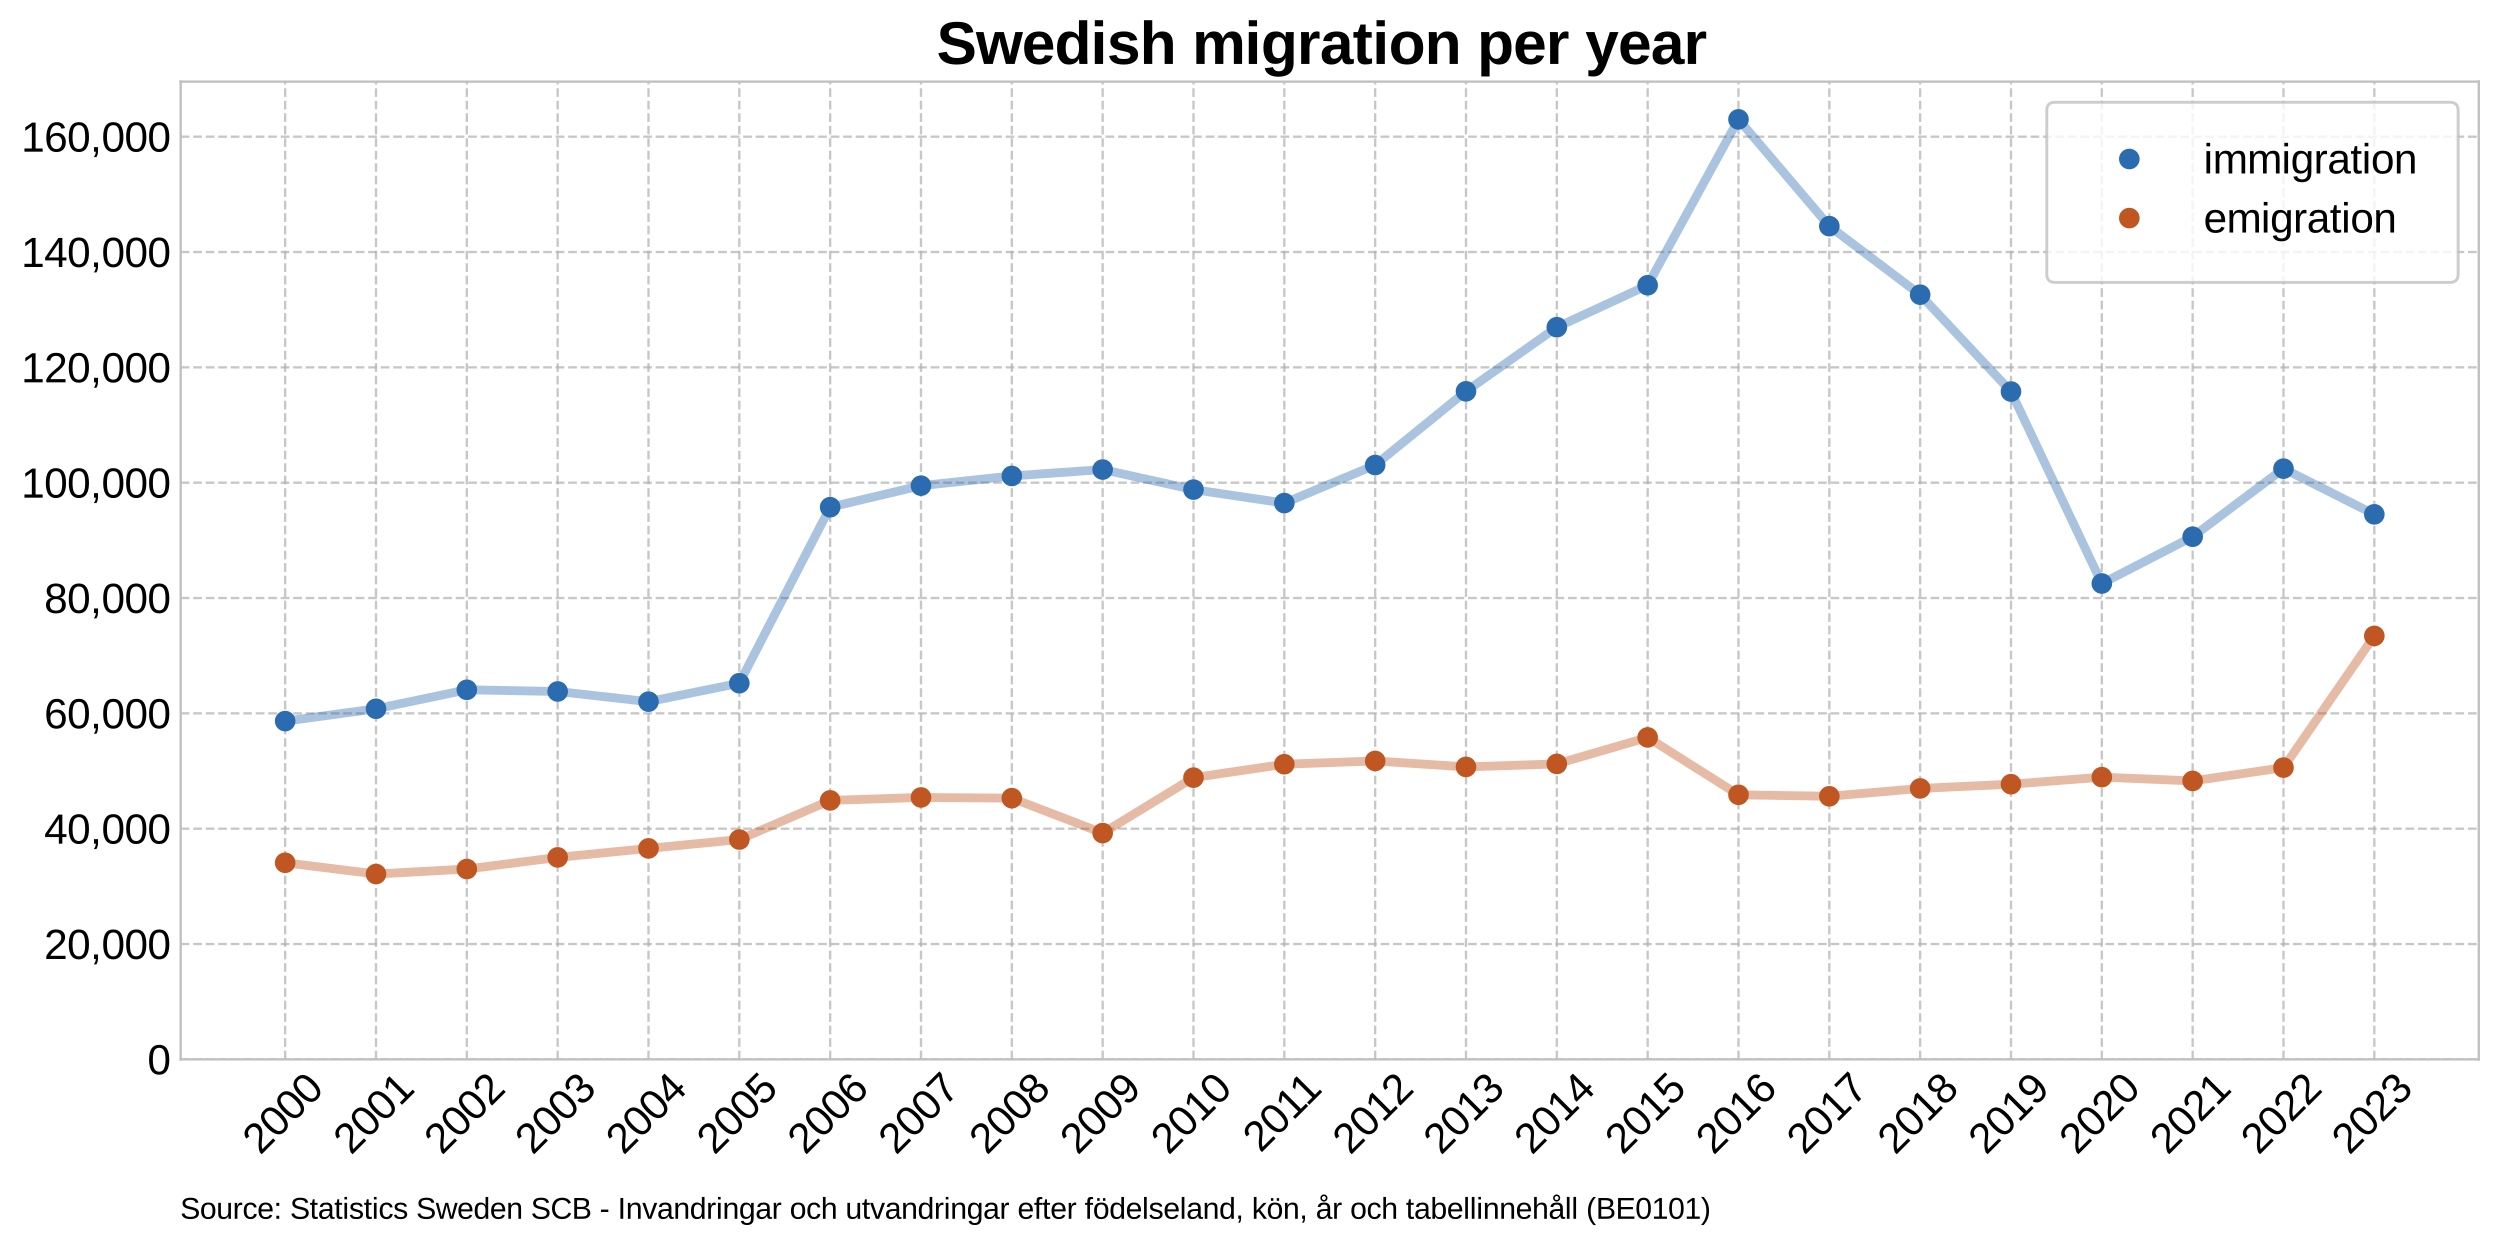 <?xml version="1.0" encoding="utf-8" standalone="no"?>
<!DOCTYPE svg PUBLIC "-//W3C//DTD SVG 1.1//EN"
  "http://www.w3.org/Graphics/SVG/1.1/DTD/svg11.dtd">
<svg xmlns:xlink="http://www.w3.org/1999/xlink" width="848.091pt" height="422.734pt" viewBox="0 0 848.091 422.734" xmlns="http://www.w3.org/2000/svg" version="1.1">
 <defs>
  <style type="text/css">*{stroke-linejoin: round; stroke-linecap: butt}</style>
 </defs>
 <g id="figure_1">
  <g id="patch_1">
   <path d="M 0 422.734 
L 848.091 422.734 
L 848.091 0 
L 0 0 
z
" style="fill: #ffffff"/>
  </g>
  <g id="axes_1">
   <g id="patch_2">
    <path d="M 61.301 359.374 
L 840.891 359.374 
L 840.891 27.694 
L 61.301 27.694 
z
" style="fill: #ffffff"/>
   </g>
   <g id="matplotlib.axis_1">
    <g id="xtick_1">
     <g id="line2d_1">
      <path d="M 96.737 359.374 
L 96.737 27.694 
" clip-path="url(#pdd9112f77e)" style="fill: none; stroke-dasharray: 2.96,1.28; stroke-dashoffset: 0; stroke: #b0b0b0; stroke-opacity: 0.7; stroke-width: 0.8"/>
     </g>
     <g id="line2d_2"/>
     <g id="text_1">
      <!-- 2000 -->
      <g transform="translate(88.287 392.068) rotate(-45) scale(0.14 -0.14)">
       <defs>
        <path id="LiberationSans-32" d="M 322 0 
L 322 397 
Q 481 763 711 1042 
Q 941 1322 1194 1548 
Q 1447 1775 1695 1969 
Q 1944 2163 2144 2356 
Q 2344 2550 2467 2762 
Q 2591 2975 2591 3244 
Q 2591 3606 2378 3806 
Q 2166 4006 1788 4006 
Q 1428 4006 1195 3811 
Q 963 3616 922 3263 
L 347 3316 
Q 409 3844 795 4156 
Q 1181 4469 1788 4469 
Q 2453 4469 2811 4155 
Q 3169 3841 3169 3263 
Q 3169 3006 3051 2753 
Q 2934 2500 2703 2247 
Q 2472 1994 1819 1463 
Q 1459 1169 1246 933 
Q 1034 697 941 478 
L 3238 478 
L 3238 0 
L 322 0 
z
" transform="scale(0.016)"/>
        <path id="LiberationSans-30" d="M 3309 2203 
Q 3309 1100 2920 518 
Q 2531 -63 1772 -63 
Q 1013 -63 631 515 
Q 250 1094 250 2203 
Q 250 3338 620 3903 
Q 991 4469 1791 4469 
Q 2569 4469 2939 3897 
Q 3309 3325 3309 2203 
z
M 2738 2203 
Q 2738 3156 2517 3584 
Q 2297 4013 1791 4013 
Q 1272 4013 1045 3591 
Q 819 3169 819 2203 
Q 819 1266 1048 831 
Q 1278 397 1778 397 
Q 2275 397 2506 840 
Q 2738 1284 2738 2203 
z
" transform="scale(0.016)"/>
       </defs>
       <use xlink:href="#LiberationSans-32"/>
       <use xlink:href="#LiberationSans-30" transform="translate(55.615 0)"/>
       <use xlink:href="#LiberationSans-30" transform="translate(111.23 0)"/>
       <use xlink:href="#LiberationSans-30" transform="translate(166.846 0)"/>
      </g>
     </g>
    </g>
    <g id="xtick_2">
     <g id="line2d_3">
      <path d="M 127.551 359.374 
L 127.551 27.694 
" clip-path="url(#pdd9112f77e)" style="fill: none; stroke-dasharray: 2.96,1.28; stroke-dashoffset: 0; stroke: #b0b0b0; stroke-opacity: 0.7; stroke-width: 0.8"/>
     </g>
     <g id="line2d_4"/>
     <g id="text_2">
      <!-- 2001 -->
      <g transform="translate(119.101 392.068) rotate(-45) scale(0.14 -0.14)">
       <defs>
        <path id="LiberationSans-31" d="M 488 0 
L 488 478 
L 1609 478 
L 1609 3866 
L 616 3156 
L 616 3688 
L 1656 4403 
L 2175 4403 
L 2175 478 
L 3247 478 
L 3247 0 
L 488 0 
z
" transform="scale(0.016)"/>
       </defs>
       <use xlink:href="#LiberationSans-32"/>
       <use xlink:href="#LiberationSans-30" transform="translate(55.615 0)"/>
       <use xlink:href="#LiberationSans-30" transform="translate(111.23 0)"/>
       <use xlink:href="#LiberationSans-31" transform="translate(166.846 0)"/>
      </g>
     </g>
    </g>
    <g id="xtick_3">
     <g id="line2d_5">
      <path d="M 158.365 359.374 
L 158.365 27.694 
" clip-path="url(#pdd9112f77e)" style="fill: none; stroke-dasharray: 2.96,1.28; stroke-dashoffset: 0; stroke: #b0b0b0; stroke-opacity: 0.7; stroke-width: 0.8"/>
     </g>
     <g id="line2d_6"/>
     <g id="text_3">
      <!-- 2002 -->
      <g transform="translate(149.915 392.068) rotate(-45) scale(0.14 -0.14)">
       <use xlink:href="#LiberationSans-32"/>
       <use xlink:href="#LiberationSans-30" transform="translate(55.615 0)"/>
       <use xlink:href="#LiberationSans-30" transform="translate(111.23 0)"/>
       <use xlink:href="#LiberationSans-32" transform="translate(166.846 0)"/>
      </g>
     </g>
    </g>
    <g id="xtick_4">
     <g id="line2d_7">
      <path d="M 189.179 359.374 
L 189.179 27.694 
" clip-path="url(#pdd9112f77e)" style="fill: none; stroke-dasharray: 2.96,1.28; stroke-dashoffset: 0; stroke: #b0b0b0; stroke-opacity: 0.7; stroke-width: 0.8"/>
     </g>
     <g id="line2d_8"/>
     <g id="text_4">
      <!-- 2003 -->
      <g transform="translate(180.729 392.068) rotate(-45) scale(0.14 -0.14)">
       <defs>
        <path id="LiberationSans-33" d="M 3278 1216 
Q 3278 606 2890 271 
Q 2503 -63 1784 -63 
Q 1116 -63 717 239 
Q 319 541 244 1131 
L 825 1184 
Q 938 403 1784 403 
Q 2209 403 2451 612 
Q 2694 822 2694 1234 
Q 2694 1594 2417 1795 
Q 2141 1997 1619 1997 
L 1300 1997 
L 1300 2484 
L 1606 2484 
Q 2069 2484 2323 2686 
Q 2578 2888 2578 3244 
Q 2578 3597 2370 3801 
Q 2163 4006 1753 4006 
Q 1381 4006 1151 3815 
Q 922 3625 884 3278 
L 319 3322 
Q 381 3863 767 4166 
Q 1153 4469 1759 4469 
Q 2422 4469 2789 4161 
Q 3156 3853 3156 3303 
Q 3156 2881 2920 2617 
Q 2684 2353 2234 2259 
L 2234 2247 
Q 2728 2194 3003 1916 
Q 3278 1638 3278 1216 
z
" transform="scale(0.016)"/>
       </defs>
       <use xlink:href="#LiberationSans-32"/>
       <use xlink:href="#LiberationSans-30" transform="translate(55.615 0)"/>
       <use xlink:href="#LiberationSans-30" transform="translate(111.23 0)"/>
       <use xlink:href="#LiberationSans-33" transform="translate(166.846 0)"/>
      </g>
     </g>
    </g>
    <g id="xtick_5">
     <g id="line2d_9">
      <path d="M 219.992 359.374 
L 219.992 27.694 
" clip-path="url(#pdd9112f77e)" style="fill: none; stroke-dasharray: 2.96,1.28; stroke-dashoffset: 0; stroke: #b0b0b0; stroke-opacity: 0.7; stroke-width: 0.8"/>
     </g>
     <g id="line2d_10"/>
     <g id="text_5">
      <!-- 2004 -->
      <g transform="translate(211.542 392.068) rotate(-45) scale(0.14 -0.14)">
       <defs>
        <path id="LiberationSans-34" d="M 2753 997 
L 2753 0 
L 2222 0 
L 2222 997 
L 147 997 
L 147 1434 
L 2163 4403 
L 2753 4403 
L 2753 1441 
L 3372 1441 
L 3372 997 
L 2753 997 
z
M 2222 3769 
Q 2216 3750 2134 3603 
Q 2053 3456 2013 3397 
L 884 1734 
L 716 1503 
L 666 1441 
L 2222 1441 
L 2222 3769 
z
" transform="scale(0.016)"/>
       </defs>
       <use xlink:href="#LiberationSans-32"/>
       <use xlink:href="#LiberationSans-30" transform="translate(55.615 0)"/>
       <use xlink:href="#LiberationSans-30" transform="translate(111.23 0)"/>
       <use xlink:href="#LiberationSans-34" transform="translate(166.846 0)"/>
      </g>
     </g>
    </g>
    <g id="xtick_6">
     <g id="line2d_11">
      <path d="M 250.806 359.374 
L 250.806 27.694 
" clip-path="url(#pdd9112f77e)" style="fill: none; stroke-dasharray: 2.96,1.28; stroke-dashoffset: 0; stroke: #b0b0b0; stroke-opacity: 0.7; stroke-width: 0.8"/>
     </g>
     <g id="line2d_12"/>
     <g id="text_6">
      <!-- 2005 -->
      <g transform="translate(242.356 392.068) rotate(-45) scale(0.14 -0.14)">
       <defs>
        <path id="LiberationSans-35" d="M 3291 1434 
Q 3291 738 2877 337 
Q 2463 -63 1728 -63 
Q 1113 -63 734 206 
Q 356 475 256 984 
L 825 1050 
Q 1003 397 1741 397 
Q 2194 397 2450 670 
Q 2706 944 2706 1422 
Q 2706 1838 2448 2094 
Q 2191 2350 1753 2350 
Q 1525 2350 1328 2278 
Q 1131 2206 934 2034 
L 384 2034 
L 531 4403 
L 3034 4403 
L 3034 3925 
L 1044 3925 
L 959 2528 
Q 1325 2809 1869 2809 
Q 2519 2809 2905 2428 
Q 3291 2047 3291 1434 
z
" transform="scale(0.016)"/>
       </defs>
       <use xlink:href="#LiberationSans-32"/>
       <use xlink:href="#LiberationSans-30" transform="translate(55.615 0)"/>
       <use xlink:href="#LiberationSans-30" transform="translate(111.23 0)"/>
       <use xlink:href="#LiberationSans-35" transform="translate(166.846 0)"/>
      </g>
     </g>
    </g>
    <g id="xtick_7">
     <g id="line2d_13">
      <path d="M 281.62 359.374 
L 281.62 27.694 
" clip-path="url(#pdd9112f77e)" style="fill: none; stroke-dasharray: 2.96,1.28; stroke-dashoffset: 0; stroke: #b0b0b0; stroke-opacity: 0.7; stroke-width: 0.8"/>
     </g>
     <g id="line2d_14"/>
     <g id="text_7">
      <!-- 2006 -->
      <g transform="translate(273.17 392.068) rotate(-45) scale(0.14 -0.14)">
       <defs>
        <path id="LiberationSans-36" d="M 3278 1441 
Q 3278 744 2900 340 
Q 2522 -63 1856 -63 
Q 1113 -63 719 490 
Q 325 1044 325 2100 
Q 325 3244 734 3856 
Q 1144 4469 1900 4469 
Q 2897 4469 3156 3572 
L 2619 3475 
Q 2453 4013 1894 4013 
Q 1413 4013 1148 3564 
Q 884 3116 884 2266 
Q 1038 2550 1316 2698 
Q 1594 2847 1953 2847 
Q 2563 2847 2920 2465 
Q 3278 2084 3278 1441 
z
M 2706 1416 
Q 2706 1894 2472 2153 
Q 2238 2413 1819 2413 
Q 1425 2413 1183 2183 
Q 941 1953 941 1550 
Q 941 1041 1192 716 
Q 1444 391 1838 391 
Q 2244 391 2475 664 
Q 2706 938 2706 1416 
z
" transform="scale(0.016)"/>
       </defs>
       <use xlink:href="#LiberationSans-32"/>
       <use xlink:href="#LiberationSans-30" transform="translate(55.615 0)"/>
       <use xlink:href="#LiberationSans-30" transform="translate(111.23 0)"/>
       <use xlink:href="#LiberationSans-36" transform="translate(166.846 0)"/>
      </g>
     </g>
    </g>
    <g id="xtick_8">
     <g id="line2d_15">
      <path d="M 312.434 359.374 
L 312.434 27.694 
" clip-path="url(#pdd9112f77e)" style="fill: none; stroke-dasharray: 2.96,1.28; stroke-dashoffset: 0; stroke: #b0b0b0; stroke-opacity: 0.7; stroke-width: 0.8"/>
     </g>
     <g id="line2d_16"/>
     <g id="text_8">
      <!-- 2007 -->
      <g transform="translate(303.984 392.068) rotate(-45) scale(0.14 -0.14)">
       <defs>
        <path id="LiberationSans-37" d="M 3238 3947 
Q 2563 2916 2284 2331 
Q 2006 1747 1867 1178 
Q 1728 609 1728 0 
L 1141 0 
Q 1141 844 1498 1776 
Q 1856 2709 2694 3925 
L 328 3925 
L 328 4403 
L 3238 4403 
L 3238 3947 
z
" transform="scale(0.016)"/>
       </defs>
       <use xlink:href="#LiberationSans-32"/>
       <use xlink:href="#LiberationSans-30" transform="translate(55.615 0)"/>
       <use xlink:href="#LiberationSans-30" transform="translate(111.23 0)"/>
       <use xlink:href="#LiberationSans-37" transform="translate(166.846 0)"/>
      </g>
     </g>
    </g>
    <g id="xtick_9">
     <g id="line2d_17">
      <path d="M 343.248 359.374 
L 343.248 27.694 
" clip-path="url(#pdd9112f77e)" style="fill: none; stroke-dasharray: 2.96,1.28; stroke-dashoffset: 0; stroke: #b0b0b0; stroke-opacity: 0.7; stroke-width: 0.8"/>
     </g>
     <g id="line2d_18"/>
     <g id="text_9">
      <!-- 2008 -->
      <g transform="translate(334.798 392.068) rotate(-45) scale(0.14 -0.14)">
       <defs>
        <path id="LiberationSans-38" d="M 3281 1228 
Q 3281 619 2893 278 
Q 2506 -63 1781 -63 
Q 1075 -63 676 271 
Q 278 606 278 1222 
Q 278 1653 525 1947 
Q 772 2241 1156 2303 
L 1156 2316 
Q 797 2400 589 2681 
Q 381 2963 381 3341 
Q 381 3844 757 4156 
Q 1134 4469 1769 4469 
Q 2419 4469 2795 4162 
Q 3172 3856 3172 3334 
Q 3172 2956 2962 2675 
Q 2753 2394 2391 2322 
L 2391 2309 
Q 2813 2241 3047 1952 
Q 3281 1663 3281 1228 
z
M 2588 3303 
Q 2588 4050 1769 4050 
Q 1372 4050 1164 3862 
Q 956 3675 956 3303 
Q 956 2925 1170 2726 
Q 1384 2528 1775 2528 
Q 2172 2528 2380 2711 
Q 2588 2894 2588 3303 
z
M 2697 1281 
Q 2697 1691 2453 1898 
Q 2209 2106 1769 2106 
Q 1341 2106 1100 1882 
Q 859 1659 859 1269 
Q 859 359 1788 359 
Q 2247 359 2472 579 
Q 2697 800 2697 1281 
z
" transform="scale(0.016)"/>
       </defs>
       <use xlink:href="#LiberationSans-32"/>
       <use xlink:href="#LiberationSans-30" transform="translate(55.615 0)"/>
       <use xlink:href="#LiberationSans-30" transform="translate(111.23 0)"/>
       <use xlink:href="#LiberationSans-38" transform="translate(166.846 0)"/>
      </g>
     </g>
    </g>
    <g id="xtick_10">
     <g id="line2d_19">
      <path d="M 374.062 359.374 
L 374.062 27.694 
" clip-path="url(#pdd9112f77e)" style="fill: none; stroke-dasharray: 2.96,1.28; stroke-dashoffset: 0; stroke: #b0b0b0; stroke-opacity: 0.7; stroke-width: 0.8"/>
     </g>
     <g id="line2d_20"/>
     <g id="text_10">
      <!-- 2009 -->
      <g transform="translate(365.612 392.068) rotate(-45) scale(0.14 -0.14)">
       <defs>
        <path id="LiberationSans-39" d="M 3256 2291 
Q 3256 1156 2842 546 
Q 2428 -63 1663 -63 
Q 1147 -63 836 154 
Q 525 372 391 856 
L 928 941 
Q 1097 391 1672 391 
Q 2156 391 2422 841 
Q 2688 1291 2700 2125 
Q 2575 1844 2272 1673 
Q 1969 1503 1606 1503 
Q 1013 1503 656 1909 
Q 300 2316 300 2988 
Q 300 3678 687 4073 
Q 1075 4469 1766 4469 
Q 2500 4469 2878 3925 
Q 3256 3381 3256 2291 
z
M 2644 2834 
Q 2644 3366 2400 3689 
Q 2156 4013 1747 4013 
Q 1341 4013 1106 3736 
Q 872 3459 872 2988 
Q 872 2506 1106 2226 
Q 1341 1947 1741 1947 
Q 1984 1947 2193 2058 
Q 2403 2169 2523 2372 
Q 2644 2575 2644 2834 
z
" transform="scale(0.016)"/>
       </defs>
       <use xlink:href="#LiberationSans-32"/>
       <use xlink:href="#LiberationSans-30" transform="translate(55.615 0)"/>
       <use xlink:href="#LiberationSans-30" transform="translate(111.23 0)"/>
       <use xlink:href="#LiberationSans-39" transform="translate(166.846 0)"/>
      </g>
     </g>
    </g>
    <g id="xtick_11">
     <g id="line2d_21">
      <path d="M 404.875 359.374 
L 404.875 27.694 
" clip-path="url(#pdd9112f77e)" style="fill: none; stroke-dasharray: 2.96,1.28; stroke-dashoffset: 0; stroke: #b0b0b0; stroke-opacity: 0.7; stroke-width: 0.8"/>
     </g>
     <g id="line2d_22"/>
     <g id="text_11">
      <!-- 2010 -->
      <g transform="translate(396.425 392.068) rotate(-45) scale(0.14 -0.14)">
       <use xlink:href="#LiberationSans-32"/>
       <use xlink:href="#LiberationSans-30" transform="translate(55.615 0)"/>
       <use xlink:href="#LiberationSans-31" transform="translate(111.23 0)"/>
       <use xlink:href="#LiberationSans-30" transform="translate(166.846 0)"/>
      </g>
     </g>
    </g>
    <g id="xtick_12">
     <g id="line2d_23">
      <path d="M 435.689 359.374 
L 435.689 27.694 
" clip-path="url(#pdd9112f77e)" style="fill: none; stroke-dasharray: 2.96,1.28; stroke-dashoffset: 0; stroke: #b0b0b0; stroke-opacity: 0.7; stroke-width: 0.8"/>
     </g>
     <g id="line2d_24"/>
     <g id="text_12">
      <!-- 2011 -->
      <g transform="translate(427.604 391.338) rotate(-45) scale(0.14 -0.14)">
       <use xlink:href="#LiberationSans-32"/>
       <use xlink:href="#LiberationSans-30" transform="translate(55.615 0)"/>
       <use xlink:href="#LiberationSans-31" transform="translate(111.23 0)"/>
       <use xlink:href="#LiberationSans-31" transform="translate(159.471 0)"/>
      </g>
     </g>
    </g>
    <g id="xtick_13">
     <g id="line2d_25">
      <path d="M 466.503 359.374 
L 466.503 27.694 
" clip-path="url(#pdd9112f77e)" style="fill: none; stroke-dasharray: 2.96,1.28; stroke-dashoffset: 0; stroke: #b0b0b0; stroke-opacity: 0.7; stroke-width: 0.8"/>
     </g>
     <g id="line2d_26"/>
     <g id="text_13">
      <!-- 2012 -->
      <g transform="translate(458.053 392.068) rotate(-45) scale(0.14 -0.14)">
       <use xlink:href="#LiberationSans-32"/>
       <use xlink:href="#LiberationSans-30" transform="translate(55.615 0)"/>
       <use xlink:href="#LiberationSans-31" transform="translate(111.23 0)"/>
       <use xlink:href="#LiberationSans-32" transform="translate(166.846 0)"/>
      </g>
     </g>
    </g>
    <g id="xtick_14">
     <g id="line2d_27">
      <path d="M 497.317 359.374 
L 497.317 27.694 
" clip-path="url(#pdd9112f77e)" style="fill: none; stroke-dasharray: 2.96,1.28; stroke-dashoffset: 0; stroke: #b0b0b0; stroke-opacity: 0.7; stroke-width: 0.8"/>
     </g>
     <g id="line2d_28"/>
     <g id="text_14">
      <!-- 2013 -->
      <g transform="translate(488.867 392.068) rotate(-45) scale(0.14 -0.14)">
       <use xlink:href="#LiberationSans-32"/>
       <use xlink:href="#LiberationSans-30" transform="translate(55.615 0)"/>
       <use xlink:href="#LiberationSans-31" transform="translate(111.23 0)"/>
       <use xlink:href="#LiberationSans-33" transform="translate(166.846 0)"/>
      </g>
     </g>
    </g>
    <g id="xtick_15">
     <g id="line2d_29">
      <path d="M 528.131 359.374 
L 528.131 27.694 
" clip-path="url(#pdd9112f77e)" style="fill: none; stroke-dasharray: 2.96,1.28; stroke-dashoffset: 0; stroke: #b0b0b0; stroke-opacity: 0.7; stroke-width: 0.8"/>
     </g>
     <g id="line2d_30"/>
     <g id="text_15">
      <!-- 2014 -->
      <g transform="translate(519.681 392.068) rotate(-45) scale(0.14 -0.14)">
       <use xlink:href="#LiberationSans-32"/>
       <use xlink:href="#LiberationSans-30" transform="translate(55.615 0)"/>
       <use xlink:href="#LiberationSans-31" transform="translate(111.23 0)"/>
       <use xlink:href="#LiberationSans-34" transform="translate(166.846 0)"/>
      </g>
     </g>
    </g>
    <g id="xtick_16">
     <g id="line2d_31">
      <path d="M 558.945 359.374 
L 558.945 27.694 
" clip-path="url(#pdd9112f77e)" style="fill: none; stroke-dasharray: 2.96,1.28; stroke-dashoffset: 0; stroke: #b0b0b0; stroke-opacity: 0.7; stroke-width: 0.8"/>
     </g>
     <g id="line2d_32"/>
     <g id="text_16">
      <!-- 2015 -->
      <g transform="translate(550.495 392.068) rotate(-45) scale(0.14 -0.14)">
       <use xlink:href="#LiberationSans-32"/>
       <use xlink:href="#LiberationSans-30" transform="translate(55.615 0)"/>
       <use xlink:href="#LiberationSans-31" transform="translate(111.23 0)"/>
       <use xlink:href="#LiberationSans-35" transform="translate(166.846 0)"/>
      </g>
     </g>
    </g>
    <g id="xtick_17">
     <g id="line2d_33">
      <path d="M 589.759 359.374 
L 589.759 27.694 
" clip-path="url(#pdd9112f77e)" style="fill: none; stroke-dasharray: 2.96,1.28; stroke-dashoffset: 0; stroke: #b0b0b0; stroke-opacity: 0.7; stroke-width: 0.8"/>
     </g>
     <g id="line2d_34"/>
     <g id="text_17">
      <!-- 2016 -->
      <g transform="translate(581.308 392.068) rotate(-45) scale(0.14 -0.14)">
       <use xlink:href="#LiberationSans-32"/>
       <use xlink:href="#LiberationSans-30" transform="translate(55.615 0)"/>
       <use xlink:href="#LiberationSans-31" transform="translate(111.23 0)"/>
       <use xlink:href="#LiberationSans-36" transform="translate(166.846 0)"/>
      </g>
     </g>
    </g>
    <g id="xtick_18">
     <g id="line2d_35">
      <path d="M 620.572 359.374 
L 620.572 27.694 
" clip-path="url(#pdd9112f77e)" style="fill: none; stroke-dasharray: 2.96,1.28; stroke-dashoffset: 0; stroke: #b0b0b0; stroke-opacity: 0.7; stroke-width: 0.8"/>
     </g>
     <g id="line2d_36"/>
     <g id="text_18">
      <!-- 2017 -->
      <g transform="translate(612.122 392.068) rotate(-45) scale(0.14 -0.14)">
       <use xlink:href="#LiberationSans-32"/>
       <use xlink:href="#LiberationSans-30" transform="translate(55.615 0)"/>
       <use xlink:href="#LiberationSans-31" transform="translate(111.23 0)"/>
       <use xlink:href="#LiberationSans-37" transform="translate(166.846 0)"/>
      </g>
     </g>
    </g>
    <g id="xtick_19">
     <g id="line2d_37">
      <path d="M 651.386 359.374 
L 651.386 27.694 
" clip-path="url(#pdd9112f77e)" style="fill: none; stroke-dasharray: 2.96,1.28; stroke-dashoffset: 0; stroke: #b0b0b0; stroke-opacity: 0.7; stroke-width: 0.8"/>
     </g>
     <g id="line2d_38"/>
     <g id="text_19">
      <!-- 2018 -->
      <g transform="translate(642.936 392.068) rotate(-45) scale(0.14 -0.14)">
       <use xlink:href="#LiberationSans-32"/>
       <use xlink:href="#LiberationSans-30" transform="translate(55.615 0)"/>
       <use xlink:href="#LiberationSans-31" transform="translate(111.23 0)"/>
       <use xlink:href="#LiberationSans-38" transform="translate(166.846 0)"/>
      </g>
     </g>
    </g>
    <g id="xtick_20">
     <g id="line2d_39">
      <path d="M 682.2 359.374 
L 682.2 27.694 
" clip-path="url(#pdd9112f77e)" style="fill: none; stroke-dasharray: 2.96,1.28; stroke-dashoffset: 0; stroke: #b0b0b0; stroke-opacity: 0.7; stroke-width: 0.8"/>
     </g>
     <g id="line2d_40"/>
     <g id="text_20">
      <!-- 2019 -->
      <g transform="translate(673.75 392.068) rotate(-45) scale(0.14 -0.14)">
       <use xlink:href="#LiberationSans-32"/>
       <use xlink:href="#LiberationSans-30" transform="translate(55.615 0)"/>
       <use xlink:href="#LiberationSans-31" transform="translate(111.23 0)"/>
       <use xlink:href="#LiberationSans-39" transform="translate(166.846 0)"/>
      </g>
     </g>
    </g>
    <g id="xtick_21">
     <g id="line2d_41">
      <path d="M 713.014 359.374 
L 713.014 27.694 
" clip-path="url(#pdd9112f77e)" style="fill: none; stroke-dasharray: 2.96,1.28; stroke-dashoffset: 0; stroke: #b0b0b0; stroke-opacity: 0.7; stroke-width: 0.8"/>
     </g>
     <g id="line2d_42"/>
     <g id="text_21">
      <!-- 2020 -->
      <g transform="translate(704.564 392.068) rotate(-45) scale(0.14 -0.14)">
       <use xlink:href="#LiberationSans-32"/>
       <use xlink:href="#LiberationSans-30" transform="translate(55.615 0)"/>
       <use xlink:href="#LiberationSans-32" transform="translate(111.23 0)"/>
       <use xlink:href="#LiberationSans-30" transform="translate(166.846 0)"/>
      </g>
     </g>
    </g>
    <g id="xtick_22">
     <g id="line2d_43">
      <path d="M 743.828 359.374 
L 743.828 27.694 
" clip-path="url(#pdd9112f77e)" style="fill: none; stroke-dasharray: 2.96,1.28; stroke-dashoffset: 0; stroke: #b0b0b0; stroke-opacity: 0.7; stroke-width: 0.8"/>
     </g>
     <g id="line2d_44"/>
     <g id="text_22">
      <!-- 2021 -->
      <g transform="translate(735.378 392.068) rotate(-45) scale(0.14 -0.14)">
       <use xlink:href="#LiberationSans-32"/>
       <use xlink:href="#LiberationSans-30" transform="translate(55.615 0)"/>
       <use xlink:href="#LiberationSans-32" transform="translate(111.23 0)"/>
       <use xlink:href="#LiberationSans-31" transform="translate(166.846 0)"/>
      </g>
     </g>
    </g>
    <g id="xtick_23">
     <g id="line2d_45">
      <path d="M 774.642 359.374 
L 774.642 27.694 
" clip-path="url(#pdd9112f77e)" style="fill: none; stroke-dasharray: 2.96,1.28; stroke-dashoffset: 0; stroke: #b0b0b0; stroke-opacity: 0.7; stroke-width: 0.8"/>
     </g>
     <g id="line2d_46"/>
     <g id="text_23">
      <!-- 2022 -->
      <g transform="translate(766.191 392.068) rotate(-45) scale(0.14 -0.14)">
       <use xlink:href="#LiberationSans-32"/>
       <use xlink:href="#LiberationSans-30" transform="translate(55.615 0)"/>
       <use xlink:href="#LiberationSans-32" transform="translate(111.23 0)"/>
       <use xlink:href="#LiberationSans-32" transform="translate(166.846 0)"/>
      </g>
     </g>
    </g>
    <g id="xtick_24">
     <g id="line2d_47">
      <path d="M 805.455 359.374 
L 805.455 27.694 
" clip-path="url(#pdd9112f77e)" style="fill: none; stroke-dasharray: 2.96,1.28; stroke-dashoffset: 0; stroke: #b0b0b0; stroke-opacity: 0.7; stroke-width: 0.8"/>
     </g>
     <g id="line2d_48"/>
     <g id="text_24">
      <!-- 2023 -->
      <g transform="translate(797.005 392.068) rotate(-45) scale(0.14 -0.14)">
       <use xlink:href="#LiberationSans-32"/>
       <use xlink:href="#LiberationSans-30" transform="translate(55.615 0)"/>
       <use xlink:href="#LiberationSans-32" transform="translate(111.23 0)"/>
       <use xlink:href="#LiberationSans-33" transform="translate(166.846 0)"/>
      </g>
     </g>
    </g>
   </g>
   <g id="matplotlib.axis_2">
    <g id="ytick_1">
     <g id="line2d_49">
      <path d="M 61.301 359.374 
L 840.891 359.374 
" clip-path="url(#pdd9112f77e)" style="fill: none; stroke-dasharray: 2.96,1.28; stroke-dashoffset: 0; stroke: #b0b0b0; stroke-opacity: 0.7; stroke-width: 0.8"/>
     </g>
     <g id="line2d_50"/>
     <g id="text_25">
      <!-- 0 -->
      <g transform="translate(50.016 364.447) scale(0.14 -0.14)">
       <use xlink:href="#LiberationSans-30"/>
      </g>
     </g>
    </g>
    <g id="ytick_2">
     <g id="line2d_51">
      <path d="M 61.301 320.249 
L 840.891 320.249 
" clip-path="url(#pdd9112f77e)" style="fill: none; stroke-dasharray: 2.96,1.28; stroke-dashoffset: 0; stroke: #b0b0b0; stroke-opacity: 0.7; stroke-width: 0.8"/>
     </g>
     <g id="line2d_52"/>
     <g id="text_26">
      <!-- 20,000 -->
      <g transform="translate(14.985 325.321) scale(0.14 -0.14)">
       <defs>
        <path id="LiberationSans-2c" d="M 1203 684 
L 1203 159 
Q 1203 -172 1143 -394 
Q 1084 -616 959 -819 
L 575 -819 
Q 869 -394 869 0 
L 594 0 
L 594 684 
L 1203 684 
z
" transform="scale(0.016)"/>
       </defs>
       <use xlink:href="#LiberationSans-32"/>
       <use xlink:href="#LiberationSans-30" transform="translate(55.615 0)"/>
       <use xlink:href="#LiberationSans-2c" transform="translate(111.23 0)"/>
       <use xlink:href="#LiberationSans-30" transform="translate(139.014 0)"/>
       <use xlink:href="#LiberationSans-30" transform="translate(194.629 0)"/>
       <use xlink:href="#LiberationSans-30" transform="translate(250.244 0)"/>
      </g>
     </g>
    </g>
    <g id="ytick_3">
     <g id="line2d_53">
      <path d="M 61.301 281.123 
L 840.891 281.123 
" clip-path="url(#pdd9112f77e)" style="fill: none; stroke-dasharray: 2.96,1.28; stroke-dashoffset: 0; stroke: #b0b0b0; stroke-opacity: 0.7; stroke-width: 0.8"/>
     </g>
     <g id="line2d_54"/>
     <g id="text_27">
      <!-- 40,000 -->
      <g transform="translate(14.985 286.196) scale(0.14 -0.14)">
       <use xlink:href="#LiberationSans-34"/>
       <use xlink:href="#LiberationSans-30" transform="translate(55.615 0)"/>
       <use xlink:href="#LiberationSans-2c" transform="translate(111.23 0)"/>
       <use xlink:href="#LiberationSans-30" transform="translate(139.014 0)"/>
       <use xlink:href="#LiberationSans-30" transform="translate(194.629 0)"/>
       <use xlink:href="#LiberationSans-30" transform="translate(250.244 0)"/>
      </g>
     </g>
    </g>
    <g id="ytick_4">
     <g id="line2d_55">
      <path d="M 61.301 241.998 
L 840.891 241.998 
" clip-path="url(#pdd9112f77e)" style="fill: none; stroke-dasharray: 2.96,1.28; stroke-dashoffset: 0; stroke: #b0b0b0; stroke-opacity: 0.7; stroke-width: 0.8"/>
     </g>
     <g id="line2d_56"/>
     <g id="text_28">
      <!-- 60,000 -->
      <g transform="translate(14.985 247.071) scale(0.14 -0.14)">
       <use xlink:href="#LiberationSans-36"/>
       <use xlink:href="#LiberationSans-30" transform="translate(55.615 0)"/>
       <use xlink:href="#LiberationSans-2c" transform="translate(111.23 0)"/>
       <use xlink:href="#LiberationSans-30" transform="translate(139.014 0)"/>
       <use xlink:href="#LiberationSans-30" transform="translate(194.629 0)"/>
       <use xlink:href="#LiberationSans-30" transform="translate(250.244 0)"/>
      </g>
     </g>
    </g>
    <g id="ytick_5">
     <g id="line2d_57">
      <path d="M 61.301 202.873 
L 840.891 202.873 
" clip-path="url(#pdd9112f77e)" style="fill: none; stroke-dasharray: 2.96,1.28; stroke-dashoffset: 0; stroke: #b0b0b0; stroke-opacity: 0.7; stroke-width: 0.8"/>
     </g>
     <g id="line2d_58"/>
     <g id="text_29">
      <!-- 80,000 -->
      <g transform="translate(14.985 207.946) scale(0.14 -0.14)">
       <use xlink:href="#LiberationSans-38"/>
       <use xlink:href="#LiberationSans-30" transform="translate(55.615 0)"/>
       <use xlink:href="#LiberationSans-2c" transform="translate(111.23 0)"/>
       <use xlink:href="#LiberationSans-30" transform="translate(139.014 0)"/>
       <use xlink:href="#LiberationSans-30" transform="translate(194.629 0)"/>
       <use xlink:href="#LiberationSans-30" transform="translate(250.244 0)"/>
      </g>
     </g>
    </g>
    <g id="ytick_6">
     <g id="line2d_59">
      <path d="M 61.301 163.748 
L 840.891 163.748 
" clip-path="url(#pdd9112f77e)" style="fill: none; stroke-dasharray: 2.96,1.28; stroke-dashoffset: 0; stroke: #b0b0b0; stroke-opacity: 0.7; stroke-width: 0.8"/>
     </g>
     <g id="line2d_60"/>
     <g id="text_30">
      <!-- 100,000 -->
      <g transform="translate(7.2 168.821) scale(0.14 -0.14)">
       <use xlink:href="#LiberationSans-31"/>
       <use xlink:href="#LiberationSans-30" transform="translate(55.615 0)"/>
       <use xlink:href="#LiberationSans-30" transform="translate(111.23 0)"/>
       <use xlink:href="#LiberationSans-2c" transform="translate(166.846 0)"/>
       <use xlink:href="#LiberationSans-30" transform="translate(194.629 0)"/>
       <use xlink:href="#LiberationSans-30" transform="translate(250.244 0)"/>
       <use xlink:href="#LiberationSans-30" transform="translate(305.859 0)"/>
      </g>
     </g>
    </g>
    <g id="ytick_7">
     <g id="line2d_61">
      <path d="M 61.301 124.623 
L 840.891 124.623 
" clip-path="url(#pdd9112f77e)" style="fill: none; stroke-dasharray: 2.96,1.28; stroke-dashoffset: 0; stroke: #b0b0b0; stroke-opacity: 0.7; stroke-width: 0.8"/>
     </g>
     <g id="line2d_62"/>
     <g id="text_31">
      <!-- 120,000 -->
      <g transform="translate(7.2 129.696) scale(0.14 -0.14)">
       <use xlink:href="#LiberationSans-31"/>
       <use xlink:href="#LiberationSans-32" transform="translate(55.615 0)"/>
       <use xlink:href="#LiberationSans-30" transform="translate(111.23 0)"/>
       <use xlink:href="#LiberationSans-2c" transform="translate(166.846 0)"/>
       <use xlink:href="#LiberationSans-30" transform="translate(194.629 0)"/>
       <use xlink:href="#LiberationSans-30" transform="translate(250.244 0)"/>
       <use xlink:href="#LiberationSans-30" transform="translate(305.859 0)"/>
      </g>
     </g>
    </g>
    <g id="ytick_8">
     <g id="line2d_63">
      <path d="M 61.301 85.498 
L 840.891 85.498 
" clip-path="url(#pdd9112f77e)" style="fill: none; stroke-dasharray: 2.96,1.28; stroke-dashoffset: 0; stroke: #b0b0b0; stroke-opacity: 0.7; stroke-width: 0.8"/>
     </g>
     <g id="line2d_64"/>
     <g id="text_32">
      <!-- 140,000 -->
      <g transform="translate(7.2 90.57) scale(0.14 -0.14)">
       <use xlink:href="#LiberationSans-31"/>
       <use xlink:href="#LiberationSans-34" transform="translate(55.615 0)"/>
       <use xlink:href="#LiberationSans-30" transform="translate(111.23 0)"/>
       <use xlink:href="#LiberationSans-2c" transform="translate(166.846 0)"/>
       <use xlink:href="#LiberationSans-30" transform="translate(194.629 0)"/>
       <use xlink:href="#LiberationSans-30" transform="translate(250.244 0)"/>
       <use xlink:href="#LiberationSans-30" transform="translate(305.859 0)"/>
      </g>
     </g>
    </g>
    <g id="ytick_9">
     <g id="line2d_65">
      <path d="M 61.301 46.372 
L 840.891 46.372 
" clip-path="url(#pdd9112f77e)" style="fill: none; stroke-dasharray: 2.96,1.28; stroke-dashoffset: 0; stroke: #b0b0b0; stroke-opacity: 0.7; stroke-width: 0.8"/>
     </g>
     <g id="line2d_66"/>
     <g id="text_33">
      <!-- 160,000 -->
      <g transform="translate(7.2 51.445) scale(0.14 -0.14)">
       <use xlink:href="#LiberationSans-31"/>
       <use xlink:href="#LiberationSans-36" transform="translate(55.615 0)"/>
       <use xlink:href="#LiberationSans-30" transform="translate(111.23 0)"/>
       <use xlink:href="#LiberationSans-2c" transform="translate(166.846 0)"/>
       <use xlink:href="#LiberationSans-30" transform="translate(194.629 0)"/>
       <use xlink:href="#LiberationSans-30" transform="translate(250.244 0)"/>
       <use xlink:href="#LiberationSans-30" transform="translate(305.859 0)"/>
      </g>
     </g>
    </g>
   </g>
   <g id="line2d_67">
    <path d="M 96.737 244.622 
L 127.551 240.443 
L 158.365 234.003 
L 189.179 234.574 
L 219.992 238.031 
L 250.806 231.769 
L 281.62 172.062 
L 312.434 164.755 
L 343.248 161.457 
L 374.062 159.288 
L 404.875 166.094 
L 435.689 170.659 
L 466.503 157.764 
L 497.317 132.751 
L 528.131 110.996 
L 558.945 96.766 
L 589.759 40.494 
L 620.572 76.716 
L 651.386 99.97 
L 682.2 132.829 
L 713.014 197.947 
L 743.828 182.076 
L 774.642 158.983 
L 805.455 174.48 
" clip-path="url(#pdd9112f77e)" style="fill: none; stroke: #2b6cb0; stroke-opacity: 0.4; stroke-width: 3; stroke-linecap: square"/>
   </g>
   <g id="line2d_68">
    <defs>
     <path id="mf1a0858f27" d="M 0 3 
C 0.796 3 1.559 2.684 2.121 2.121 
C 2.684 1.559 3 0.796 3 0 
C 3 -0.796 2.684 -1.559 2.121 -2.121 
C 1.559 -2.684 0.796 -3 0 -3 
C -0.796 -3 -1.559 -2.684 -2.121 -2.121 
C -2.684 -1.559 -3 -0.796 -3 0 
C -3 0.796 -2.684 1.559 -2.121 2.121 
C -1.559 2.684 -0.796 3 0 3 
z
" style="stroke: #2b6cb0"/>
    </defs>
    <g clip-path="url(#pdd9112f77e)">
     <use xlink:href="#mf1a0858f27" x="96.737" y="244.622" style="fill: #2b6cb0; stroke: #2b6cb0"/>
     <use xlink:href="#mf1a0858f27" x="127.551" y="240.443" style="fill: #2b6cb0; stroke: #2b6cb0"/>
     <use xlink:href="#mf1a0858f27" x="158.365" y="234.003" style="fill: #2b6cb0; stroke: #2b6cb0"/>
     <use xlink:href="#mf1a0858f27" x="189.179" y="234.574" style="fill: #2b6cb0; stroke: #2b6cb0"/>
     <use xlink:href="#mf1a0858f27" x="219.992" y="238.031" style="fill: #2b6cb0; stroke: #2b6cb0"/>
     <use xlink:href="#mf1a0858f27" x="250.806" y="231.769" style="fill: #2b6cb0; stroke: #2b6cb0"/>
     <use xlink:href="#mf1a0858f27" x="281.62" y="172.062" style="fill: #2b6cb0; stroke: #2b6cb0"/>
     <use xlink:href="#mf1a0858f27" x="312.434" y="164.755" style="fill: #2b6cb0; stroke: #2b6cb0"/>
     <use xlink:href="#mf1a0858f27" x="343.248" y="161.457" style="fill: #2b6cb0; stroke: #2b6cb0"/>
     <use xlink:href="#mf1a0858f27" x="374.062" y="159.288" style="fill: #2b6cb0; stroke: #2b6cb0"/>
     <use xlink:href="#mf1a0858f27" x="404.875" y="166.094" style="fill: #2b6cb0; stroke: #2b6cb0"/>
     <use xlink:href="#mf1a0858f27" x="435.689" y="170.659" style="fill: #2b6cb0; stroke: #2b6cb0"/>
     <use xlink:href="#mf1a0858f27" x="466.503" y="157.764" style="fill: #2b6cb0; stroke: #2b6cb0"/>
     <use xlink:href="#mf1a0858f27" x="497.317" y="132.751" style="fill: #2b6cb0; stroke: #2b6cb0"/>
     <use xlink:href="#mf1a0858f27" x="528.131" y="110.996" style="fill: #2b6cb0; stroke: #2b6cb0"/>
     <use xlink:href="#mf1a0858f27" x="558.945" y="96.766" style="fill: #2b6cb0; stroke: #2b6cb0"/>
     <use xlink:href="#mf1a0858f27" x="589.759" y="40.494" style="fill: #2b6cb0; stroke: #2b6cb0"/>
     <use xlink:href="#mf1a0858f27" x="620.572" y="76.716" style="fill: #2b6cb0; stroke: #2b6cb0"/>
     <use xlink:href="#mf1a0858f27" x="651.386" y="99.97" style="fill: #2b6cb0; stroke: #2b6cb0"/>
     <use xlink:href="#mf1a0858f27" x="682.2" y="132.829" style="fill: #2b6cb0; stroke: #2b6cb0"/>
     <use xlink:href="#mf1a0858f27" x="713.014" y="197.947" style="fill: #2b6cb0; stroke: #2b6cb0"/>
     <use xlink:href="#mf1a0858f27" x="743.828" y="182.076" style="fill: #2b6cb0; stroke: #2b6cb0"/>
     <use xlink:href="#mf1a0858f27" x="774.642" y="158.983" style="fill: #2b6cb0; stroke: #2b6cb0"/>
     <use xlink:href="#mf1a0858f27" x="805.455" y="174.48" style="fill: #2b6cb0; stroke: #2b6cb0"/>
    </g>
   </g>
   <g id="line2d_69">
    <path d="M 96.737 292.683 
L 127.551 296.498 
L 158.365 294.8 
L 189.179 290.86 
L 219.992 287.802 
L 250.806 284.805 
L 281.62 271.522 
L 312.434 270.524 
L 343.248 270.767 
L 374.062 282.61 
L 404.875 263.805 
L 435.689 259.254 
L 466.503 258.143 
L 497.317 260.162 
L 528.131 259.141 
L 558.945 250.156 
L 589.759 269.625 
L 620.572 270.129 
L 651.386 267.467 
L 682.2 266.025 
L 713.014 263.64 
L 743.828 264.918 
L 774.642 260.403 
L 805.455 215.718 
" clip-path="url(#pdd9112f77e)" style="fill: none; stroke: #c05621; stroke-opacity: 0.4; stroke-width: 3; stroke-linecap: square"/>
   </g>
   <g id="line2d_70">
    <defs>
     <path id="mc11643fe67" d="M 0 3 
C 0.796 3 1.559 2.684 2.121 2.121 
C 2.684 1.559 3 0.796 3 0 
C 3 -0.796 2.684 -1.559 2.121 -2.121 
C 1.559 -2.684 0.796 -3 0 -3 
C -0.796 -3 -1.559 -2.684 -2.121 -2.121 
C -2.684 -1.559 -3 -0.796 -3 0 
C -3 0.796 -2.684 1.559 -2.121 2.121 
C -1.559 2.684 -0.796 3 0 3 
z
" style="stroke: #c05621"/>
    </defs>
    <g clip-path="url(#pdd9112f77e)">
     <use xlink:href="#mc11643fe67" x="96.737" y="292.683" style="fill: #c05621; stroke: #c05621"/>
     <use xlink:href="#mc11643fe67" x="127.551" y="296.498" style="fill: #c05621; stroke: #c05621"/>
     <use xlink:href="#mc11643fe67" x="158.365" y="294.8" style="fill: #c05621; stroke: #c05621"/>
     <use xlink:href="#mc11643fe67" x="189.179" y="290.86" style="fill: #c05621; stroke: #c05621"/>
     <use xlink:href="#mc11643fe67" x="219.992" y="287.802" style="fill: #c05621; stroke: #c05621"/>
     <use xlink:href="#mc11643fe67" x="250.806" y="284.805" style="fill: #c05621; stroke: #c05621"/>
     <use xlink:href="#mc11643fe67" x="281.62" y="271.522" style="fill: #c05621; stroke: #c05621"/>
     <use xlink:href="#mc11643fe67" x="312.434" y="270.524" style="fill: #c05621; stroke: #c05621"/>
     <use xlink:href="#mc11643fe67" x="343.248" y="270.767" style="fill: #c05621; stroke: #c05621"/>
     <use xlink:href="#mc11643fe67" x="374.062" y="282.61" style="fill: #c05621; stroke: #c05621"/>
     <use xlink:href="#mc11643fe67" x="404.875" y="263.805" style="fill: #c05621; stroke: #c05621"/>
     <use xlink:href="#mc11643fe67" x="435.689" y="259.254" style="fill: #c05621; stroke: #c05621"/>
     <use xlink:href="#mc11643fe67" x="466.503" y="258.143" style="fill: #c05621; stroke: #c05621"/>
     <use xlink:href="#mc11643fe67" x="497.317" y="260.162" style="fill: #c05621; stroke: #c05621"/>
     <use xlink:href="#mc11643fe67" x="528.131" y="259.141" style="fill: #c05621; stroke: #c05621"/>
     <use xlink:href="#mc11643fe67" x="558.945" y="250.156" style="fill: #c05621; stroke: #c05621"/>
     <use xlink:href="#mc11643fe67" x="589.759" y="269.625" style="fill: #c05621; stroke: #c05621"/>
     <use xlink:href="#mc11643fe67" x="620.572" y="270.129" style="fill: #c05621; stroke: #c05621"/>
     <use xlink:href="#mc11643fe67" x="651.386" y="267.467" style="fill: #c05621; stroke: #c05621"/>
     <use xlink:href="#mc11643fe67" x="682.2" y="266.025" style="fill: #c05621; stroke: #c05621"/>
     <use xlink:href="#mc11643fe67" x="713.014" y="263.64" style="fill: #c05621; stroke: #c05621"/>
     <use xlink:href="#mc11643fe67" x="743.828" y="264.918" style="fill: #c05621; stroke: #c05621"/>
     <use xlink:href="#mc11643fe67" x="774.642" y="260.403" style="fill: #c05621; stroke: #c05621"/>
     <use xlink:href="#mc11643fe67" x="805.455" y="215.718" style="fill: #c05621; stroke: #c05621"/>
    </g>
   </g>
   <g id="patch_3">
    <path d="M 61.301 359.374 
L 61.301 27.694 
" style="fill: none; stroke: #c0c0c0; stroke-width: 0.8; stroke-linejoin: miter; stroke-linecap: square"/>
   </g>
   <g id="patch_4">
    <path d="M 840.891 359.374 
L 840.891 27.694 
" style="fill: none; stroke: #c0c0c0; stroke-width: 0.8; stroke-linejoin: miter; stroke-linecap: square"/>
   </g>
   <g id="patch_5">
    <path d="M 61.301 359.374 
L 840.891 359.374 
" style="fill: none; stroke: #c0c0c0; stroke-width: 0.8; stroke-linejoin: miter; stroke-linecap: square"/>
   </g>
   <g id="patch_6">
    <path d="M 61.301 27.694 
L 840.891 27.694 
" style="fill: none; stroke: #c0c0c0; stroke-width: 0.8; stroke-linejoin: miter; stroke-linecap: square"/>
   </g>
   <g id="text_34">
    <!-- Swedish migration per year  -->
    <g transform="translate(317.729 21.694) scale(0.2 -0.2)">
     <defs>
      <path id="LiberationSans-Bold-53" d="M 4019 1269 
Q 4019 622 3539 279 
Q 3059 -63 2131 -63 
Q 1284 -63 803 237 
Q 322 538 184 1147 
L 1075 1294 
Q 1166 944 1428 786 
Q 1691 628 2156 628 
Q 3122 628 3122 1216 
Q 3122 1403 3011 1525 
Q 2900 1647 2698 1728 
Q 2497 1809 1925 1925 
Q 1431 2041 1237 2111 
Q 1044 2181 887 2276 
Q 731 2372 622 2506 
Q 513 2641 452 2822 
Q 391 3003 391 3238 
Q 391 3834 839 4151 
Q 1288 4469 2144 4469 
Q 2963 4469 3373 4212 
Q 3784 3956 3903 3366 
L 3009 3244 
Q 2941 3528 2730 3672 
Q 2519 3816 2125 3816 
Q 1288 3816 1288 3291 
Q 1288 3119 1377 3009 
Q 1466 2900 1641 2823 
Q 1816 2747 2350 2631 
Q 2984 2497 3257 2383 
Q 3531 2269 3690 2117 
Q 3850 1966 3934 1755 
Q 4019 1544 4019 1269 
z
" transform="scale(0.016)"/>
      <path id="LiberationSans-Bold-77" d="M 4103 0 
L 3175 0 
L 2638 2063 
Q 2600 2203 2491 2756 
L 2328 2056 
L 1784 0 
L 856 0 
L -19 3381 
L 806 3381 
L 1363 797 
L 1406 1028 
L 1484 1394 
L 2016 3381 
L 2956 3381 
L 3475 1394 
Q 3519 1231 3603 797 
L 3691 1209 
L 4178 3381 
L 4991 3381 
L 4103 0 
z
" transform="scale(0.016)"/>
      <path id="LiberationSans-Bold-65" d="M 1831 -63 
Q 1069 -63 659 389 
Q 250 841 250 1706 
Q 250 2544 665 2994 
Q 1081 3444 1844 3444 
Q 2572 3444 2956 2961 
Q 3341 2478 3341 1547 
L 3341 1522 
L 1172 1522 
Q 1172 1028 1355 776 
Q 1538 525 1875 525 
Q 2341 525 2463 928 
L 3291 856 
Q 2931 -63 1831 -63 
z
M 1831 2891 
Q 1522 2891 1355 2675 
Q 1188 2459 1178 2072 
L 2491 2072 
Q 2466 2481 2294 2686 
Q 2122 2891 1831 2891 
z
" transform="scale(0.016)"/>
      <path id="LiberationSans-Bold-64" d="M 2638 0 
Q 2625 47 2608 236 
Q 2591 425 2591 550 
L 2578 550 
Q 2294 -63 1497 -63 
Q 906 -63 584 398 
Q 263 859 263 1688 
Q 263 2528 602 2986 
Q 941 3444 1563 3444 
Q 1922 3444 2183 3294 
Q 2444 3144 2584 2847 
L 2591 2847 
L 2584 3403 
L 2584 4638 
L 3463 4638 
L 3463 738 
Q 3463 425 3488 0 
L 2638 0 
z
M 2597 1709 
Q 2597 2256 2414 2551 
Q 2231 2847 1875 2847 
Q 1522 2847 1350 2561 
Q 1178 2275 1178 1688 
Q 1178 538 1869 538 
Q 2216 538 2406 842 
Q 2597 1147 2597 1709 
z
" transform="scale(0.016)"/>
      <path id="LiberationSans-Bold-69" d="M 447 3991 
L 447 4638 
L 1325 4638 
L 1325 3991 
L 447 3991 
z
M 447 0 
L 447 3381 
L 1325 3381 
L 1325 0 
L 447 0 
z
" transform="scale(0.016)"/>
      <path id="LiberationSans-Bold-73" d="M 3297 988 
Q 3297 497 2895 217 
Q 2494 -63 1784 -63 
Q 1088 -63 717 157 
Q 347 378 225 844 
L 997 959 
Q 1063 719 1223 619 
Q 1384 519 1784 519 
Q 2153 519 2322 612 
Q 2491 706 2491 906 
Q 2491 1069 2355 1164 
Q 2219 1259 1894 1325 
Q 1150 1472 890 1598 
Q 631 1725 495 1926 
Q 359 2128 359 2422 
Q 359 2906 732 3176 
Q 1106 3447 1791 3447 
Q 2394 3447 2761 3212 
Q 3128 2978 3219 2534 
L 2441 2453 
Q 2403 2659 2256 2761 
Q 2109 2863 1791 2863 
Q 1478 2863 1322 2783 
Q 1166 2703 1166 2516 
Q 1166 2369 1286 2283 
Q 1406 2197 1691 2141 
Q 2088 2059 2395 1973 
Q 2703 1888 2889 1769 
Q 3075 1650 3186 1464 
Q 3297 1278 3297 988 
z
" transform="scale(0.016)"/>
      <path id="LiberationSans-Bold-68" d="M 1313 2706 
Q 1491 3094 1759 3269 
Q 2028 3444 2400 3444 
Q 2938 3444 3225 3112 
Q 3513 2781 3513 2144 
L 3513 0 
L 2638 0 
L 2638 1894 
Q 2638 2784 2034 2784 
Q 1716 2784 1520 2511 
Q 1325 2238 1325 1809 
L 1325 0 
L 447 0 
L 447 4638 
L 1325 4638 
L 1325 3372 
Q 1325 3031 1300 2706 
L 1313 2706 
z
" transform="scale(0.016)"/>
      <path id="LiberationSans-Bold-20" transform="scale(0.016)"/>
      <path id="LiberationSans-Bold-6d" d="M 2438 0 
L 2438 1897 
Q 2438 2788 1925 2788 
Q 1659 2788 1492 2516 
Q 1325 2244 1325 1813 
L 1325 0 
L 447 0 
L 447 2625 
Q 447 2897 439 3070 
Q 431 3244 422 3381 
L 1259 3381 
Q 1269 3322 1284 3064 
Q 1300 2806 1300 2709 
L 1313 2709 
Q 1475 3097 1717 3272 
Q 1959 3447 2297 3447 
Q 3072 3447 3238 2709 
L 3256 2709 
Q 3428 3103 3668 3275 
Q 3909 3447 4281 3447 
Q 4775 3447 5034 3111 
Q 5294 2775 5294 2147 
L 5294 0 
L 4422 0 
L 4422 1897 
Q 4422 2788 3909 2788 
Q 3653 2788 3489 2539 
Q 3325 2291 3309 1853 
L 3309 0 
L 2438 0 
z
" transform="scale(0.016)"/>
      <path id="LiberationSans-Bold-67" d="M 1863 -1356 
Q 1244 -1356 867 -1120 
Q 491 -884 403 -447 
L 1281 -344 
Q 1328 -547 1483 -662 
Q 1638 -778 1888 -778 
Q 2253 -778 2422 -553 
Q 2591 -328 2591 116 
L 2591 294 
L 2597 628 
L 2591 628 
Q 2300 6 1503 6 
Q 913 6 588 450 
Q 263 894 263 1719 
Q 263 2547 597 2997 
Q 931 3447 1569 3447 
Q 2306 3447 2591 2838 
L 2606 2838 
Q 2606 2947 2620 3134 
Q 2634 3322 2650 3381 
L 3481 3381 
Q 3463 3044 3463 2600 
L 3463 103 
Q 3463 -619 3053 -987 
Q 2644 -1356 1863 -1356 
z
M 2597 1738 
Q 2597 2259 2411 2551 
Q 2225 2844 1881 2844 
Q 1178 2844 1178 1719 
Q 1178 616 1875 616 
Q 2225 616 2411 908 
Q 2597 1200 2597 1738 
z
" transform="scale(0.016)"/>
      <path id="LiberationSans-Bold-72" d="M 447 0 
L 447 2588 
Q 447 2866 439 3052 
Q 431 3238 422 3381 
L 1259 3381 
Q 1269 3325 1284 3039 
Q 1300 2753 1300 2659 
L 1313 2659 
Q 1441 3016 1541 3161 
Q 1641 3306 1778 3376 
Q 1916 3447 2122 3447 
Q 2291 3447 2394 3400 
L 2394 2666 
Q 2181 2713 2019 2713 
Q 1691 2713 1508 2447 
Q 1325 2181 1325 1659 
L 1325 0 
L 447 0 
z
" transform="scale(0.016)"/>
      <path id="LiberationSans-Bold-61" d="M 1228 -63 
Q 738 -63 463 204 
Q 188 472 188 956 
Q 188 1481 530 1756 
Q 872 2031 1522 2038 
L 2250 2050 
L 2250 2222 
Q 2250 2553 2134 2714 
Q 2019 2875 1756 2875 
Q 1513 2875 1398 2764 
Q 1284 2653 1256 2397 
L 341 2441 
Q 425 2934 792 3189 
Q 1159 3444 1794 3444 
Q 2434 3444 2781 3128 
Q 3128 2813 3128 2231 
L 3128 1000 
Q 3128 716 3192 608 
Q 3256 500 3406 500 
Q 3506 500 3600 519 
L 3600 44 
Q 3522 25 3459 9 
Q 3397 -6 3334 -15 
Q 3272 -25 3201 -31 
Q 3131 -38 3038 -38 
Q 2706 -38 2548 125 
Q 2391 288 2359 603 
L 2341 603 
Q 1972 -63 1228 -63 
z
M 2250 1566 
L 1800 1559 
Q 1494 1547 1366 1492 
Q 1238 1438 1170 1325 
Q 1103 1213 1103 1025 
Q 1103 784 1214 667 
Q 1325 550 1509 550 
Q 1716 550 1886 662 
Q 2056 775 2153 973 
Q 2250 1172 2250 1394 
L 2250 1566 
z
" transform="scale(0.016)"/>
      <path id="LiberationSans-Bold-74" d="M 1313 -56 
Q 925 -56 715 155 
Q 506 366 506 794 
L 506 2788 
L 78 2788 
L 78 3381 
L 550 3381 
L 825 4175 
L 1375 4175 
L 1375 3381 
L 2016 3381 
L 2016 2788 
L 1375 2788 
L 1375 1031 
Q 1375 784 1469 667 
Q 1563 550 1759 550 
Q 1863 550 2053 594 
L 2053 50 
Q 1728 -56 1313 -56 
z
" transform="scale(0.016)"/>
      <path id="LiberationSans-Bold-6f" d="M 3659 1694 
Q 3659 872 3203 404 
Q 2747 -63 1941 -63 
Q 1150 -63 700 406 
Q 250 875 250 1694 
Q 250 2509 700 2976 
Q 1150 3444 1959 3444 
Q 2788 3444 3223 2992 
Q 3659 2541 3659 1694 
z
M 2741 1694 
Q 2741 2297 2544 2569 
Q 2347 2841 1972 2841 
Q 1172 2841 1172 1694 
Q 1172 1128 1367 833 
Q 1563 538 1931 538 
Q 2741 538 2741 1694 
z
" transform="scale(0.016)"/>
      <path id="LiberationSans-Bold-6e" d="M 2638 0 
L 2638 1897 
Q 2638 2788 2034 2788 
Q 1716 2788 1520 2514 
Q 1325 2241 1325 1813 
L 1325 0 
L 447 0 
L 447 2625 
Q 447 2897 439 3070 
Q 431 3244 422 3381 
L 1259 3381 
Q 1269 3322 1284 3064 
Q 1300 2806 1300 2709 
L 1313 2709 
Q 1491 3097 1759 3272 
Q 2028 3447 2400 3447 
Q 2938 3447 3225 3115 
Q 3513 2784 3513 2147 
L 3513 0 
L 2638 0 
z
" transform="scale(0.016)"/>
      <path id="LiberationSans-Bold-70" d="M 3647 1706 
Q 3647 859 3308 398 
Q 2969 -63 2350 -63 
Q 1994 -63 1730 92 
Q 1466 247 1325 538 
L 1306 538 
Q 1325 444 1325 -31 
L 1325 -1328 
L 447 -1328 
L 447 2603 
Q 447 3081 422 3381 
L 1275 3381 
Q 1291 3325 1302 3159 
Q 1313 2994 1313 2831 
L 1325 2831 
Q 1622 3453 2406 3453 
Q 2997 3453 3322 2998 
Q 3647 2544 3647 1706 
z
M 2731 1706 
Q 2731 2844 2034 2844 
Q 1684 2844 1498 2537 
Q 1313 2231 1313 1681 
Q 1313 1134 1498 836 
Q 1684 538 2028 538 
Q 2731 538 2731 1706 
z
" transform="scale(0.016)"/>
      <path id="LiberationSans-Bold-79" d="M 884 -1328 
Q 569 -1328 331 -1288 
L 331 -663 
Q 497 -688 634 -688 
Q 822 -688 945 -628 
Q 1069 -569 1167 -431 
Q 1266 -294 1388 34 
L 50 3381 
L 978 3381 
L 1509 1797 
Q 1634 1456 1825 753 
L 1903 1050 
L 2106 1784 
L 2606 3381 
L 3525 3381 
L 2188 -178 
Q 1919 -828 1630 -1078 
Q 1341 -1328 884 -1328 
z
" transform="scale(0.016)"/>
     </defs>
     <use xlink:href="#LiberationSans-Bold-53"/>
     <use xlink:href="#LiberationSans-Bold-77" transform="translate(66.699 0)"/>
     <use xlink:href="#LiberationSans-Bold-65" transform="translate(144.482 0)"/>
     <use xlink:href="#LiberationSans-Bold-64" transform="translate(200.098 0)"/>
     <use xlink:href="#LiberationSans-Bold-69" transform="translate(261.182 0)"/>
     <use xlink:href="#LiberationSans-Bold-73" transform="translate(288.965 0)"/>
     <use xlink:href="#LiberationSans-Bold-68" transform="translate(344.58 0)"/>
     <use xlink:href="#LiberationSans-Bold-20" transform="translate(405.664 0)"/>
     <use xlink:href="#LiberationSans-Bold-6d" transform="translate(433.447 0)"/>
     <use xlink:href="#LiberationSans-Bold-69" transform="translate(522.363 0)"/>
     <use xlink:href="#LiberationSans-Bold-67" transform="translate(550.146 0)"/>
     <use xlink:href="#LiberationSans-Bold-72" transform="translate(611.23 0)"/>
     <use xlink:href="#LiberationSans-Bold-61" transform="translate(650.146 0)"/>
     <use xlink:href="#LiberationSans-Bold-74" transform="translate(705.762 0)"/>
     <use xlink:href="#LiberationSans-Bold-69" transform="translate(739.062 0)"/>
     <use xlink:href="#LiberationSans-Bold-6f" transform="translate(766.846 0)"/>
     <use xlink:href="#LiberationSans-Bold-6e" transform="translate(827.93 0)"/>
     <use xlink:href="#LiberationSans-Bold-20" transform="translate(889.014 0)"/>
     <use xlink:href="#LiberationSans-Bold-70" transform="translate(916.797 0)"/>
     <use xlink:href="#LiberationSans-Bold-65" transform="translate(977.881 0)"/>
     <use xlink:href="#LiberationSans-Bold-72" transform="translate(1033.496 0)"/>
     <use xlink:href="#LiberationSans-Bold-20" transform="translate(1072.412 0)"/>
     <use xlink:href="#LiberationSans-Bold-79" transform="translate(1100.195 0)"/>
     <use xlink:href="#LiberationSans-Bold-65" transform="translate(1155.811 0)"/>
     <use xlink:href="#LiberationSans-Bold-61" transform="translate(1211.426 0)"/>
     <use xlink:href="#LiberationSans-Bold-72" transform="translate(1267.041 0)"/>
     <use xlink:href="#LiberationSans-Bold-20" transform="translate(1305.957 0)"/>
    </g>
   </g>
   <g id="legend_1">
    <g id="patch_7">
     <path d="M 697.144 95.795 
L 831.091 95.795 
Q 833.891 95.795 833.891 92.995 
L 833.891 37.494 
Q 833.891 34.694 831.091 34.694 
L 697.144 34.694 
Q 694.344 34.694 694.344 37.494 
L 694.344 92.995 
Q 694.344 95.795 697.144 95.795 
z
" style="fill: #ffffff; opacity: 0.8; stroke: #c0c0c0; stroke-linejoin: miter"/>
    </g>
    <g id="line2d_71">
     <g>
      <use xlink:href="#mf1a0858f27" x="722.344" y="53.939" style="fill: #2b6cb0; stroke: #2b6cb0"/>
     </g>
    </g>
    <g id="text_35">
     <!-- immigration -->
     <g transform="translate(747.544 58.839) scale(0.14 -0.14)">
      <defs>
       <path id="LiberationSans-69" d="M 428 4100 
L 428 4638 
L 991 4638 
L 991 4100 
L 428 4100 
z
M 428 0 
L 428 3381 
L 991 3381 
L 991 0 
L 428 0 
z
" transform="scale(0.016)"/>
       <path id="LiberationSans-6d" d="M 2400 0 
L 2400 2144 
Q 2400 2634 2265 2821 
Q 2131 3009 1781 3009 
Q 1422 3009 1212 2734 
Q 1003 2459 1003 1959 
L 1003 0 
L 444 0 
L 444 2659 
Q 444 3250 425 3381 
L 956 3381 
Q 959 3366 962 3297 
Q 966 3228 970 3139 
Q 975 3050 981 2803 
L 991 2803 
Q 1172 3163 1406 3303 
Q 1641 3444 1978 3444 
Q 2363 3444 2586 3291 
Q 2809 3138 2897 2803 
L 2906 2803 
Q 3081 3144 3329 3294 
Q 3578 3444 3931 3444 
Q 4444 3444 4676 3166 
Q 4909 2888 4909 2253 
L 4909 0 
L 4353 0 
L 4353 2144 
Q 4353 2634 4218 2821 
Q 4084 3009 3734 3009 
Q 3366 3009 3161 2736 
Q 2956 2463 2956 1959 
L 2956 0 
L 2400 0 
z
" transform="scale(0.016)"/>
       <path id="LiberationSans-67" d="M 1713 -1328 
Q 1159 -1328 831 -1111 
Q 503 -894 409 -494 
L 975 -413 
Q 1031 -647 1223 -773 
Q 1416 -900 1728 -900 
Q 2569 -900 2569 84 
L 2569 628 
L 2563 628 
Q 2403 303 2125 139 
Q 1847 -25 1475 -25 
Q 853 -25 561 387 
Q 269 800 269 1684 
Q 269 2581 583 3007 
Q 897 3434 1538 3434 
Q 1897 3434 2161 3270 
Q 2425 3106 2569 2803 
L 2575 2803 
Q 2575 2897 2587 3128 
Q 2600 3359 2613 3381 
L 3147 3381 
Q 3128 3213 3128 2681 
L 3128 97 
Q 3128 -1328 1713 -1328 
z
M 2569 1691 
Q 2569 2103 2456 2401 
Q 2344 2700 2139 2858 
Q 1934 3016 1675 3016 
Q 1244 3016 1047 2703 
Q 850 2391 850 1691 
Q 850 997 1034 694 
Q 1219 391 1666 391 
Q 1931 391 2137 547 
Q 2344 703 2456 995 
Q 2569 1288 2569 1691 
z
" transform="scale(0.016)"/>
       <path id="LiberationSans-72" d="M 444 0 
L 444 2594 
Q 444 2950 425 3381 
L 956 3381 
Q 981 2806 981 2691 
L 994 2691 
Q 1128 3125 1303 3284 
Q 1478 3444 1797 3444 
Q 1909 3444 2025 3413 
L 2025 2897 
Q 1913 2928 1725 2928 
Q 1375 2928 1190 2626 
Q 1006 2325 1006 1763 
L 1006 0 
L 444 0 
z
" transform="scale(0.016)"/>
       <path id="LiberationSans-61" d="M 1294 -63 
Q 784 -63 528 206 
Q 272 475 272 944 
Q 272 1469 617 1750 
Q 963 2031 1731 2050 
L 2491 2063 
L 2491 2247 
Q 2491 2659 2316 2837 
Q 2141 3016 1766 3016 
Q 1388 3016 1216 2887 
Q 1044 2759 1009 2478 
L 422 2531 
Q 566 3444 1778 3444 
Q 2416 3444 2737 3151 
Q 3059 2859 3059 2306 
L 3059 850 
Q 3059 600 3125 473 
Q 3191 347 3375 347 
Q 3456 347 3559 369 
L 3559 19 
Q 3347 -31 3125 -31 
Q 2813 -31 2670 133 
Q 2528 297 2509 647 
L 2491 647 
Q 2275 259 1989 98 
Q 1703 -63 1294 -63 
z
M 1422 359 
Q 1731 359 1972 500 
Q 2213 641 2352 886 
Q 2491 1131 2491 1391 
L 2491 1669 
L 1875 1656 
Q 1478 1650 1273 1575 
Q 1069 1500 959 1344 
Q 850 1188 850 934 
Q 850 659 998 509 
Q 1147 359 1422 359 
z
" transform="scale(0.016)"/>
       <path id="LiberationSans-74" d="M 1731 25 
Q 1453 -50 1163 -50 
Q 488 -50 488 716 
L 488 2972 
L 97 2972 
L 97 3381 
L 509 3381 
L 675 4138 
L 1050 4138 
L 1050 3381 
L 1675 3381 
L 1675 2972 
L 1050 2972 
L 1050 838 
Q 1050 594 1129 495 
Q 1209 397 1406 397 
Q 1519 397 1731 441 
L 1731 25 
z
" transform="scale(0.016)"/>
       <path id="LiberationSans-6f" d="M 3291 1694 
Q 3291 806 2900 371 
Q 2509 -63 1766 -63 
Q 1025 -63 647 389 
Q 269 841 269 1694 
Q 269 3444 1784 3444 
Q 2559 3444 2925 3017 
Q 3291 2591 3291 1694 
z
M 2700 1694 
Q 2700 2394 2492 2711 
Q 2284 3028 1794 3028 
Q 1300 3028 1079 2704 
Q 859 2381 859 1694 
Q 859 1025 1076 689 
Q 1294 353 1759 353 
Q 2266 353 2483 678 
Q 2700 1003 2700 1694 
z
" transform="scale(0.016)"/>
       <path id="LiberationSans-6e" d="M 2578 0 
L 2578 2144 
Q 2578 2478 2512 2662 
Q 2447 2847 2303 2928 
Q 2159 3009 1881 3009 
Q 1475 3009 1240 2731 
Q 1006 2453 1006 1959 
L 1006 0 
L 444 0 
L 444 2659 
Q 444 3250 425 3381 
L 956 3381 
Q 959 3366 962 3297 
Q 966 3228 970 3139 
Q 975 3050 981 2803 
L 991 2803 
Q 1184 3153 1439 3298 
Q 1694 3444 2072 3444 
Q 2628 3444 2886 3167 
Q 3144 2891 3144 2253 
L 3144 0 
L 2578 0 
z
" transform="scale(0.016)"/>
      </defs>
      <use xlink:href="#LiberationSans-69"/>
      <use xlink:href="#LiberationSans-6d" transform="translate(22.217 0)"/>
      <use xlink:href="#LiberationSans-6d" transform="translate(105.518 0)"/>
      <use xlink:href="#LiberationSans-69" transform="translate(188.818 0)"/>
      <use xlink:href="#LiberationSans-67" transform="translate(211.035 0)"/>
      <use xlink:href="#LiberationSans-72" transform="translate(266.65 0)"/>
      <use xlink:href="#LiberationSans-61" transform="translate(299.951 0)"/>
      <use xlink:href="#LiberationSans-74" transform="translate(355.566 0)"/>
      <use xlink:href="#LiberationSans-69" transform="translate(383.35 0)"/>
      <use xlink:href="#LiberationSans-6f" transform="translate(405.566 0)"/>
      <use xlink:href="#LiberationSans-6e" transform="translate(461.182 0)"/>
     </g>
    </g>
    <g id="line2d_72">
     <g>
      <use xlink:href="#mc11643fe67" x="722.344" y="73.99" style="fill: #c05621; stroke: #c05621"/>
     </g>
    </g>
    <g id="text_36">
     <!-- emigration -->
     <g transform="translate(747.544 78.89) scale(0.14 -0.14)">
      <defs>
       <path id="LiberationSans-65" d="M 863 1572 
Q 863 991 1103 675 
Q 1344 359 1806 359 
Q 2172 359 2392 506 
Q 2613 653 2691 878 
L 3184 738 
Q 2881 -63 1806 -63 
Q 1056 -63 664 384 
Q 272 831 272 1713 
Q 272 2550 664 2997 
Q 1056 3444 1784 3444 
Q 3275 3444 3275 1647 
L 3275 1572 
L 863 1572 
z
M 2694 2003 
Q 2647 2538 2422 2783 
Q 2197 3028 1775 3028 
Q 1366 3028 1127 2754 
Q 888 2481 869 2003 
L 2694 2003 
z
" transform="scale(0.016)"/>
      </defs>
      <use xlink:href="#LiberationSans-65"/>
      <use xlink:href="#LiberationSans-6d" transform="translate(55.615 0)"/>
      <use xlink:href="#LiberationSans-69" transform="translate(138.916 0)"/>
      <use xlink:href="#LiberationSans-67" transform="translate(161.133 0)"/>
      <use xlink:href="#LiberationSans-72" transform="translate(216.748 0)"/>
      <use xlink:href="#LiberationSans-61" transform="translate(250.049 0)"/>
      <use xlink:href="#LiberationSans-74" transform="translate(305.664 0)"/>
      <use xlink:href="#LiberationSans-69" transform="translate(333.447 0)"/>
      <use xlink:href="#LiberationSans-6f" transform="translate(355.664 0)"/>
      <use xlink:href="#LiberationSans-6e" transform="translate(411.279 0)"/>
     </g>
    </g>
   </g>
  </g>
  <g id="text_37">
   <!-- Source: Statistics Sweden SCB - Invandringar och utvandringar efter födelseland, kön, år och tabellinnehåll (BE0101) -->
   <g transform="translate(61.131 413.459) scale(0.1 -0.1)">
    <defs>
     <path id="LiberationSans-53" d="M 3975 1216 
Q 3975 606 3498 271 
Q 3022 -63 2156 -63 
Q 547 -63 291 1056 
L 869 1172 
Q 969 775 1294 589 
Q 1619 403 2178 403 
Q 2756 403 3070 601 
Q 3384 800 3384 1184 
Q 3384 1400 3286 1534 
Q 3188 1669 3009 1756 
Q 2831 1844 2584 1903 
Q 2338 1963 2038 2031 
Q 1516 2147 1245 2262 
Q 975 2378 819 2520 
Q 663 2663 580 2853 
Q 497 3044 497 3291 
Q 497 3856 930 4162 
Q 1363 4469 2169 4469 
Q 2919 4469 3316 4239 
Q 3713 4009 3872 3456 
L 3284 3353 
Q 3188 3703 2916 3861 
Q 2644 4019 2163 4019 
Q 1634 4019 1356 3844 
Q 1078 3669 1078 3322 
Q 1078 3119 1186 2986 
Q 1294 2853 1497 2761 
Q 1700 2669 2306 2534 
Q 2509 2488 2711 2439 
Q 2913 2391 3097 2323 
Q 3281 2256 3442 2165 
Q 3603 2075 3722 1944 
Q 3841 1813 3908 1634 
Q 3975 1456 3975 1216 
z
" transform="scale(0.016)"/>
     <path id="LiberationSans-75" d="M 981 3381 
L 981 1238 
Q 981 903 1047 718 
Q 1113 534 1256 453 
Q 1400 372 1678 372 
Q 2084 372 2318 650 
Q 2553 928 2553 1422 
L 2553 3381 
L 3116 3381 
L 3116 722 
Q 3116 131 3134 0 
L 2603 0 
Q 2600 16 2597 84 
Q 2594 153 2589 242 
Q 2584 331 2578 578 
L 2569 578 
Q 2375 228 2120 82 
Q 1866 -63 1488 -63 
Q 931 -63 673 214 
Q 416 491 416 1128 
L 416 3381 
L 981 3381 
z
" transform="scale(0.016)"/>
     <path id="LiberationSans-63" d="M 859 1706 
Q 859 1031 1071 706 
Q 1284 381 1713 381 
Q 2013 381 2214 543 
Q 2416 706 2463 1044 
L 3031 1006 
Q 2966 519 2616 228 
Q 2266 -63 1728 -63 
Q 1019 -63 645 385 
Q 272 834 272 1694 
Q 272 2547 647 2995 
Q 1022 3444 1722 3444 
Q 2241 3444 2583 3175 
Q 2925 2906 3013 2434 
L 2434 2391 
Q 2391 2672 2212 2837 
Q 2034 3003 1706 3003 
Q 1259 3003 1059 2706 
Q 859 2409 859 1706 
z
" transform="scale(0.016)"/>
     <path id="LiberationSans-3a" d="M 584 2734 
L 584 3381 
L 1194 3381 
L 1194 2734 
L 584 2734 
z
M 584 0 
L 584 647 
L 1194 647 
L 1194 0 
L 584 0 
z
" transform="scale(0.016)"/>
     <path id="LiberationSans-20" transform="scale(0.016)"/>
     <path id="LiberationSans-73" d="M 2969 934 
Q 2969 456 2608 196 
Q 2247 -63 1597 -63 
Q 966 -63 623 145 
Q 281 353 178 794 
L 675 891 
Q 747 619 972 492 
Q 1197 366 1597 366 
Q 2025 366 2223 497 
Q 2422 628 2422 891 
Q 2422 1091 2284 1216 
Q 2147 1341 1841 1422 
L 1438 1528 
Q 953 1653 748 1773 
Q 544 1894 428 2066 
Q 313 2238 313 2488 
Q 313 2950 642 3192 
Q 972 3434 1603 3434 
Q 2163 3434 2492 3237 
Q 2822 3041 2909 2606 
L 2403 2544 
Q 2356 2769 2151 2889 
Q 1947 3009 1603 3009 
Q 1222 3009 1040 2893 
Q 859 2778 859 2544 
Q 859 2400 934 2306 
Q 1009 2213 1156 2147 
Q 1303 2081 1775 1966 
Q 2222 1853 2419 1758 
Q 2616 1663 2730 1547 
Q 2844 1431 2906 1279 
Q 2969 1128 2969 934 
z
" transform="scale(0.016)"/>
     <path id="LiberationSans-77" d="M 3669 0 
L 3016 0 
L 2425 2391 
L 2313 2919 
Q 2284 2778 2225 2514 
Q 2166 2250 1588 0 
L 938 0 
L -9 3381 
L 547 3381 
L 1119 1084 
Q 1141 1009 1253 466 
L 1306 697 
L 2013 3381 
L 2616 3381 
L 3206 1059 
L 3350 466 
L 3447 900 
L 4088 3381 
L 4638 3381 
L 3669 0 
z
" transform="scale(0.016)"/>
     <path id="LiberationSans-64" d="M 2566 544 
Q 2409 219 2151 78 
Q 1894 -63 1513 -63 
Q 872 -63 570 368 
Q 269 800 269 1675 
Q 269 3444 1513 3444 
Q 1897 3444 2153 3303 
Q 2409 3163 2566 2856 
L 2572 2856 
L 2566 3234 
L 2566 4638 
L 3128 4638 
L 3128 697 
Q 3128 169 3147 0 
L 2609 0 
Q 2600 50 2589 231 
Q 2578 413 2578 544 
L 2566 544 
z
M 859 1694 
Q 859 984 1046 678 
Q 1234 372 1656 372 
Q 2134 372 2350 703 
Q 2566 1034 2566 1731 
Q 2566 2403 2350 2715 
Q 2134 3028 1663 3028 
Q 1238 3028 1048 2714 
Q 859 2400 859 1694 
z
" transform="scale(0.016)"/>
     <path id="LiberationSans-43" d="M 2475 3981 
Q 1744 3981 1337 3511 
Q 931 3041 931 2222 
Q 931 1413 1354 920 
Q 1778 428 2500 428 
Q 3425 428 3891 1344 
L 4378 1100 
Q 4106 531 3614 234 
Q 3122 -63 2472 -63 
Q 1806 -63 1320 214 
Q 834 491 579 1005 
Q 325 1519 325 2222 
Q 325 3275 894 3872 
Q 1463 4469 2469 4469 
Q 3172 4469 3644 4194 
Q 4116 3919 4338 3378 
L 3772 3191 
Q 3619 3575 3280 3778 
Q 2941 3981 2475 3981 
z
" transform="scale(0.016)"/>
     <path id="LiberationSans-42" d="M 3931 1241 
Q 3931 653 3503 326 
Q 3075 0 2313 0 
L 525 0 
L 525 4403 
L 2125 4403 
Q 3675 4403 3675 3334 
Q 3675 2944 3456 2678 
Q 3238 2413 2838 2322 
Q 3363 2259 3647 1970 
Q 3931 1681 3931 1241 
z
M 3075 3263 
Q 3075 3619 2831 3772 
Q 2588 3925 2125 3925 
L 1122 3925 
L 1122 2531 
L 2125 2531 
Q 2603 2531 2839 2711 
Q 3075 2891 3075 3263 
z
M 3328 1288 
Q 3328 2066 2234 2066 
L 1122 2066 
L 1122 478 
L 2281 478 
Q 2828 478 3078 681 
Q 3328 884 3328 1288 
z
" transform="scale(0.016)"/>
     <path id="LiberationSans-2d" d="M 284 1450 
L 284 1950 
L 1847 1950 
L 1847 1450 
L 284 1450 
z
" transform="scale(0.016)"/>
     <path id="LiberationSans-49" d="M 591 0 
L 591 4403 
L 1188 4403 
L 1188 0 
L 591 0 
z
" transform="scale(0.016)"/>
     <path id="LiberationSans-76" d="M 1916 0 
L 1250 0 
L 22 3381 
L 622 3381 
L 1366 1181 
Q 1406 1056 1581 441 
L 1691 806 
L 1813 1175 
L 2581 3381 
L 3178 3381 
L 1916 0 
z
" transform="scale(0.016)"/>
     <path id="LiberationSans-68" d="M 991 2803 
Q 1172 3134 1426 3289 
Q 1681 3444 2072 3444 
Q 2622 3444 2883 3170 
Q 3144 2897 3144 2253 
L 3144 0 
L 2578 0 
L 2578 2144 
Q 2578 2500 2512 2673 
Q 2447 2847 2297 2928 
Q 2147 3009 1881 3009 
Q 1484 3009 1245 2734 
Q 1006 2459 1006 1994 
L 1006 0 
L 444 0 
L 444 4638 
L 1006 4638 
L 1006 3431 
Q 1006 3241 995 3037 
Q 984 2834 981 2803 
L 991 2803 
z
" transform="scale(0.016)"/>
     <path id="LiberationSans-66" d="M 1128 2972 
L 1128 0 
L 566 0 
L 566 2972 
L 91 2972 
L 91 3381 
L 566 3381 
L 566 3763 
Q 566 4225 769 4428 
Q 972 4631 1391 4631 
Q 1625 4631 1788 4594 
L 1788 4166 
Q 1647 4191 1538 4191 
Q 1322 4191 1225 4081 
Q 1128 3972 1128 3684 
L 1128 3381 
L 1788 3381 
L 1788 2972 
L 1128 2972 
z
" transform="scale(0.016)"/>
     <path id="LiberationSans-f6" d="M 3291 1694 
Q 3291 806 2900 371 
Q 2509 -63 1766 -63 
Q 1025 -63 647 389 
Q 269 841 269 1694 
Q 269 3444 1784 3444 
Q 2559 3444 2925 3017 
Q 3291 2591 3291 1694 
z
M 2700 1694 
Q 2700 2394 2492 2711 
Q 2284 3028 1794 3028 
Q 1300 3028 1079 2704 
Q 859 2381 859 1694 
Q 859 1025 1076 689 
Q 1294 353 1759 353 
Q 2266 353 2483 678 
Q 2700 1003 2700 1694 
z
M 2156 3809 
L 2156 4384 
L 2665 4384 
L 2665 3809 
L 2156 3809 
z
M 925 3809 
L 925 4384 
L 1440 4384 
L 1440 3809 
L 925 3809 
z
" transform="scale(0.016)"/>
     <path id="LiberationSans-6c" d="M 431 0 
L 431 4638 
L 994 4638 
L 994 0 
L 431 0 
z
" transform="scale(0.016)"/>
     <path id="LiberationSans-6b" d="M 2550 0 
L 1406 1544 
L 994 1203 
L 994 0 
L 431 0 
L 431 4638 
L 994 4638 
L 994 1741 
L 2478 3381 
L 3138 3381 
L 1766 1928 
L 3209 0 
L 2550 0 
z
" transform="scale(0.016)"/>
     <path id="LiberationSans-e5" d="M 1294 -63 
Q 784 -63 528 206 
Q 272 475 272 944 
Q 272 1469 617 1750 
Q 963 2031 1731 2050 
L 2491 2063 
L 2491 2247 
Q 2491 2659 2316 2837 
Q 2141 3016 1766 3016 
Q 1388 3016 1216 2887 
Q 1044 2759 1009 2478 
L 422 2531 
Q 566 3444 1778 3444 
Q 2416 3444 2737 3151 
Q 3059 2859 3059 2306 
L 3059 850 
Q 3059 600 3125 473 
Q 3191 347 3375 347 
Q 3456 347 3559 369 
L 3559 19 
Q 3347 -31 3125 -31 
Q 2813 -31 2670 133 
Q 2528 297 2509 647 
L 2491 647 
Q 2275 259 1989 98 
Q 1703 -63 1294 -63 
z
M 1422 359 
Q 1731 359 1972 500 
Q 2213 641 2352 886 
Q 2491 1131 2491 1391 
L 2491 1669 
L 1875 1656 
Q 1478 1650 1273 1575 
Q 1069 1500 959 1344 
Q 850 1188 850 934 
Q 850 659 998 509 
Q 1147 359 1422 359 
z
M 2496 4406 
Q 2496 4094 2274 3872 
Q 2052 3650 1740 3650 
Q 1427 3650 1205 3872 
Q 983 4094 983 4406 
Q 983 4722 1205 4940 
Q 1427 5159 1740 5159 
Q 2049 5159 2272 4939 
Q 2496 4719 2496 4406 
z
M 2158 4406 
Q 2158 4581 2036 4703 
Q 1915 4825 1740 4825 
Q 1562 4825 1440 4703 
Q 1318 4581 1318 4406 
Q 1318 4234 1436 4106 
Q 1555 3978 1740 3978 
Q 1921 3978 2039 4104 
Q 2158 4231 2158 4406 
z
" transform="scale(0.016)"/>
     <path id="LiberationSans-62" d="M 3291 1706 
Q 3291 -63 2047 -63 
Q 1663 -63 1408 76 
Q 1153 216 994 525 
L 988 525 
Q 988 428 975 229 
Q 963 31 956 0 
L 413 0 
Q 431 169 431 697 
L 431 4638 
L 994 4638 
L 994 3316 
Q 994 3113 981 2838 
L 994 2838 
Q 1150 3163 1408 3303 
Q 1666 3444 2047 3444 
Q 2688 3444 2989 3012 
Q 3291 2581 3291 1706 
z
M 2700 1688 
Q 2700 2397 2512 2703 
Q 2325 3009 1903 3009 
Q 1428 3009 1211 2684 
Q 994 2359 994 1653 
Q 994 988 1206 670 
Q 1419 353 1897 353 
Q 2322 353 2511 667 
Q 2700 981 2700 1688 
z
" transform="scale(0.016)"/>
     <path id="LiberationSans-28" d="M 397 1663 
Q 397 2566 680 3284 
Q 963 4003 1550 4638 
L 2094 4638 
Q 1509 3988 1236 3256 
Q 963 2525 963 1656 
Q 963 791 1233 62 
Q 1503 -666 2094 -1325 
L 1550 -1325 
Q 959 -688 678 32 
Q 397 753 397 1650 
L 397 1663 
z
" transform="scale(0.016)"/>
     <path id="LiberationSans-45" d="M 525 0 
L 525 4403 
L 3866 4403 
L 3866 3916 
L 1122 3916 
L 1122 2503 
L 3678 2503 
L 3678 2022 
L 1122 2022 
L 1122 488 
L 3994 488 
L 3994 0 
L 525 0 
z
" transform="scale(0.016)"/>
     <path id="LiberationSans-29" d="M 1734 1650 
Q 1734 747 1451 28 
Q 1169 -691 581 -1325 
L 38 -1325 
Q 625 -669 897 57 
Q 1169 784 1169 1656 
Q 1169 2528 895 3256 
Q 622 3984 38 4638 
L 581 4638 
Q 1172 4000 1453 3279 
Q 1734 2559 1734 1663 
L 1734 1650 
z
" transform="scale(0.016)"/>
    </defs>
    <use xlink:href="#LiberationSans-53"/>
    <use xlink:href="#LiberationSans-6f" transform="translate(66.699 0)"/>
    <use xlink:href="#LiberationSans-75" transform="translate(122.314 0)"/>
    <use xlink:href="#LiberationSans-72" transform="translate(177.93 0)"/>
    <use xlink:href="#LiberationSans-63" transform="translate(211.23 0)"/>
    <use xlink:href="#LiberationSans-65" transform="translate(261.23 0)"/>
    <use xlink:href="#LiberationSans-3a" transform="translate(316.846 0)"/>
    <use xlink:href="#LiberationSans-20" transform="translate(344.629 0)"/>
    <use xlink:href="#LiberationSans-53" transform="translate(372.412 0)"/>
    <use xlink:href="#LiberationSans-74" transform="translate(439.111 0)"/>
    <use xlink:href="#LiberationSans-61" transform="translate(466.895 0)"/>
    <use xlink:href="#LiberationSans-74" transform="translate(522.51 0)"/>
    <use xlink:href="#LiberationSans-69" transform="translate(550.293 0)"/>
    <use xlink:href="#LiberationSans-73" transform="translate(572.51 0)"/>
    <use xlink:href="#LiberationSans-74" transform="translate(622.51 0)"/>
    <use xlink:href="#LiberationSans-69" transform="translate(650.293 0)"/>
    <use xlink:href="#LiberationSans-63" transform="translate(672.51 0)"/>
    <use xlink:href="#LiberationSans-73" transform="translate(722.51 0)"/>
    <use xlink:href="#LiberationSans-20" transform="translate(772.51 0)"/>
    <use xlink:href="#LiberationSans-53" transform="translate(800.293 0)"/>
    <use xlink:href="#LiberationSans-77" transform="translate(866.992 0)"/>
    <use xlink:href="#LiberationSans-65" transform="translate(939.209 0)"/>
    <use xlink:href="#LiberationSans-64" transform="translate(994.824 0)"/>
    <use xlink:href="#LiberationSans-65" transform="translate(1050.439 0)"/>
    <use xlink:href="#LiberationSans-6e" transform="translate(1106.055 0)"/>
    <use xlink:href="#LiberationSans-20" transform="translate(1161.67 0)"/>
    <use xlink:href="#LiberationSans-53" transform="translate(1189.453 0)"/>
    <use xlink:href="#LiberationSans-43" transform="translate(1256.152 0)"/>
    <use xlink:href="#LiberationSans-42" transform="translate(1328.369 0)"/>
    <use xlink:href="#LiberationSans-20" transform="translate(1395.068 0)"/>
    <use xlink:href="#LiberationSans-2d" transform="translate(1422.852 0)"/>
    <use xlink:href="#LiberationSans-20" transform="translate(1456.152 0)"/>
    <use xlink:href="#LiberationSans-49" transform="translate(1483.936 0)"/>
    <use xlink:href="#LiberationSans-6e" transform="translate(1511.719 0)"/>
    <use xlink:href="#LiberationSans-76" transform="translate(1567.334 0)"/>
    <use xlink:href="#LiberationSans-61" transform="translate(1617.334 0)"/>
    <use xlink:href="#LiberationSans-6e" transform="translate(1672.949 0)"/>
    <use xlink:href="#LiberationSans-64" transform="translate(1728.564 0)"/>
    <use xlink:href="#LiberationSans-72" transform="translate(1784.18 0)"/>
    <use xlink:href="#LiberationSans-69" transform="translate(1817.48 0)"/>
    <use xlink:href="#LiberationSans-6e" transform="translate(1839.697 0)"/>
    <use xlink:href="#LiberationSans-67" transform="translate(1895.312 0)"/>
    <use xlink:href="#LiberationSans-61" transform="translate(1950.928 0)"/>
    <use xlink:href="#LiberationSans-72" transform="translate(2006.543 0)"/>
    <use xlink:href="#LiberationSans-20" transform="translate(2039.844 0)"/>
    <use xlink:href="#LiberationSans-6f" transform="translate(2067.627 0)"/>
    <use xlink:href="#LiberationSans-63" transform="translate(2123.242 0)"/>
    <use xlink:href="#LiberationSans-68" transform="translate(2173.242 0)"/>
    <use xlink:href="#LiberationSans-20" transform="translate(2228.857 0)"/>
    <use xlink:href="#LiberationSans-75" transform="translate(2256.641 0)"/>
    <use xlink:href="#LiberationSans-74" transform="translate(2312.256 0)"/>
    <use xlink:href="#LiberationSans-76" transform="translate(2340.039 0)"/>
    <use xlink:href="#LiberationSans-61" transform="translate(2390.039 0)"/>
    <use xlink:href="#LiberationSans-6e" transform="translate(2445.654 0)"/>
    <use xlink:href="#LiberationSans-64" transform="translate(2501.27 0)"/>
    <use xlink:href="#LiberationSans-72" transform="translate(2556.885 0)"/>
    <use xlink:href="#LiberationSans-69" transform="translate(2590.186 0)"/>
    <use xlink:href="#LiberationSans-6e" transform="translate(2612.402 0)"/>
    <use xlink:href="#LiberationSans-67" transform="translate(2668.018 0)"/>
    <use xlink:href="#LiberationSans-61" transform="translate(2723.633 0)"/>
    <use xlink:href="#LiberationSans-72" transform="translate(2779.248 0)"/>
    <use xlink:href="#LiberationSans-20" transform="translate(2812.549 0)"/>
    <use xlink:href="#LiberationSans-65" transform="translate(2840.332 0)"/>
    <use xlink:href="#LiberationSans-66" transform="translate(2895.947 0)"/>
    <use xlink:href="#LiberationSans-74" transform="translate(2923.73 0)"/>
    <use xlink:href="#LiberationSans-65" transform="translate(2951.514 0)"/>
    <use xlink:href="#LiberationSans-72" transform="translate(3007.129 0)"/>
    <use xlink:href="#LiberationSans-20" transform="translate(3040.43 0)"/>
    <use xlink:href="#LiberationSans-66" transform="translate(3068.213 0)"/>
    <use xlink:href="#LiberationSans-f6" transform="translate(3095.996 0)"/>
    <use xlink:href="#LiberationSans-64" transform="translate(3151.611 0)"/>
    <use xlink:href="#LiberationSans-65" transform="translate(3207.227 0)"/>
    <use xlink:href="#LiberationSans-6c" transform="translate(3262.842 0)"/>
    <use xlink:href="#LiberationSans-73" transform="translate(3285.059 0)"/>
    <use xlink:href="#LiberationSans-65" transform="translate(3335.059 0)"/>
    <use xlink:href="#LiberationSans-6c" transform="translate(3390.674 0)"/>
    <use xlink:href="#LiberationSans-61" transform="translate(3412.891 0)"/>
    <use xlink:href="#LiberationSans-6e" transform="translate(3468.506 0)"/>
    <use xlink:href="#LiberationSans-64" transform="translate(3524.121 0)"/>
    <use xlink:href="#LiberationSans-2c" transform="translate(3579.736 0)"/>
    <use xlink:href="#LiberationSans-20" transform="translate(3607.52 0)"/>
    <use xlink:href="#LiberationSans-6b" transform="translate(3635.303 0)"/>
    <use xlink:href="#LiberationSans-f6" transform="translate(3685.303 0)"/>
    <use xlink:href="#LiberationSans-6e" transform="translate(3740.918 0)"/>
    <use xlink:href="#LiberationSans-2c" transform="translate(3796.533 0)"/>
    <use xlink:href="#LiberationSans-20" transform="translate(3824.316 0)"/>
    <use xlink:href="#LiberationSans-e5" transform="translate(3852.1 0)"/>
    <use xlink:href="#LiberationSans-72" transform="translate(3907.715 0)"/>
    <use xlink:href="#LiberationSans-20" transform="translate(3941.016 0)"/>
    <use xlink:href="#LiberationSans-6f" transform="translate(3968.799 0)"/>
    <use xlink:href="#LiberationSans-63" transform="translate(4024.414 0)"/>
    <use xlink:href="#LiberationSans-68" transform="translate(4074.414 0)"/>
    <use xlink:href="#LiberationSans-20" transform="translate(4130.029 0)"/>
    <use xlink:href="#LiberationSans-74" transform="translate(4157.812 0)"/>
    <use xlink:href="#LiberationSans-61" transform="translate(4185.596 0)"/>
    <use xlink:href="#LiberationSans-62" transform="translate(4241.211 0)"/>
    <use xlink:href="#LiberationSans-65" transform="translate(4296.826 0)"/>
    <use xlink:href="#LiberationSans-6c" transform="translate(4352.441 0)"/>
    <use xlink:href="#LiberationSans-6c" transform="translate(4374.658 0)"/>
    <use xlink:href="#LiberationSans-69" transform="translate(4396.875 0)"/>
    <use xlink:href="#LiberationSans-6e" transform="translate(4419.092 0)"/>
    <use xlink:href="#LiberationSans-6e" transform="translate(4474.707 0)"/>
    <use xlink:href="#LiberationSans-65" transform="translate(4530.322 0)"/>
    <use xlink:href="#LiberationSans-68" transform="translate(4585.938 0)"/>
    <use xlink:href="#LiberationSans-e5" transform="translate(4641.553 0)"/>
    <use xlink:href="#LiberationSans-6c" transform="translate(4697.168 0)"/>
    <use xlink:href="#LiberationSans-6c" transform="translate(4719.385 0)"/>
    <use xlink:href="#LiberationSans-20" transform="translate(4741.602 0)"/>
    <use xlink:href="#LiberationSans-28" transform="translate(4769.385 0)"/>
    <use xlink:href="#LiberationSans-42" transform="translate(4802.686 0)"/>
    <use xlink:href="#LiberationSans-45" transform="translate(4869.385 0)"/>
    <use xlink:href="#LiberationSans-30" transform="translate(4936.084 0)"/>
    <use xlink:href="#LiberationSans-31" transform="translate(4991.699 0)"/>
    <use xlink:href="#LiberationSans-30" transform="translate(5047.314 0)"/>
    <use xlink:href="#LiberationSans-31" transform="translate(5102.93 0)"/>
    <use xlink:href="#LiberationSans-29" transform="translate(5158.545 0)"/>
   </g>
  </g>
 </g>
 <defs>
  <clipPath id="pdd9112f77e">
   <rect x="61.301" y="27.694" width="779.59" height="331.68"/>
  </clipPath>
 </defs>
</svg>
